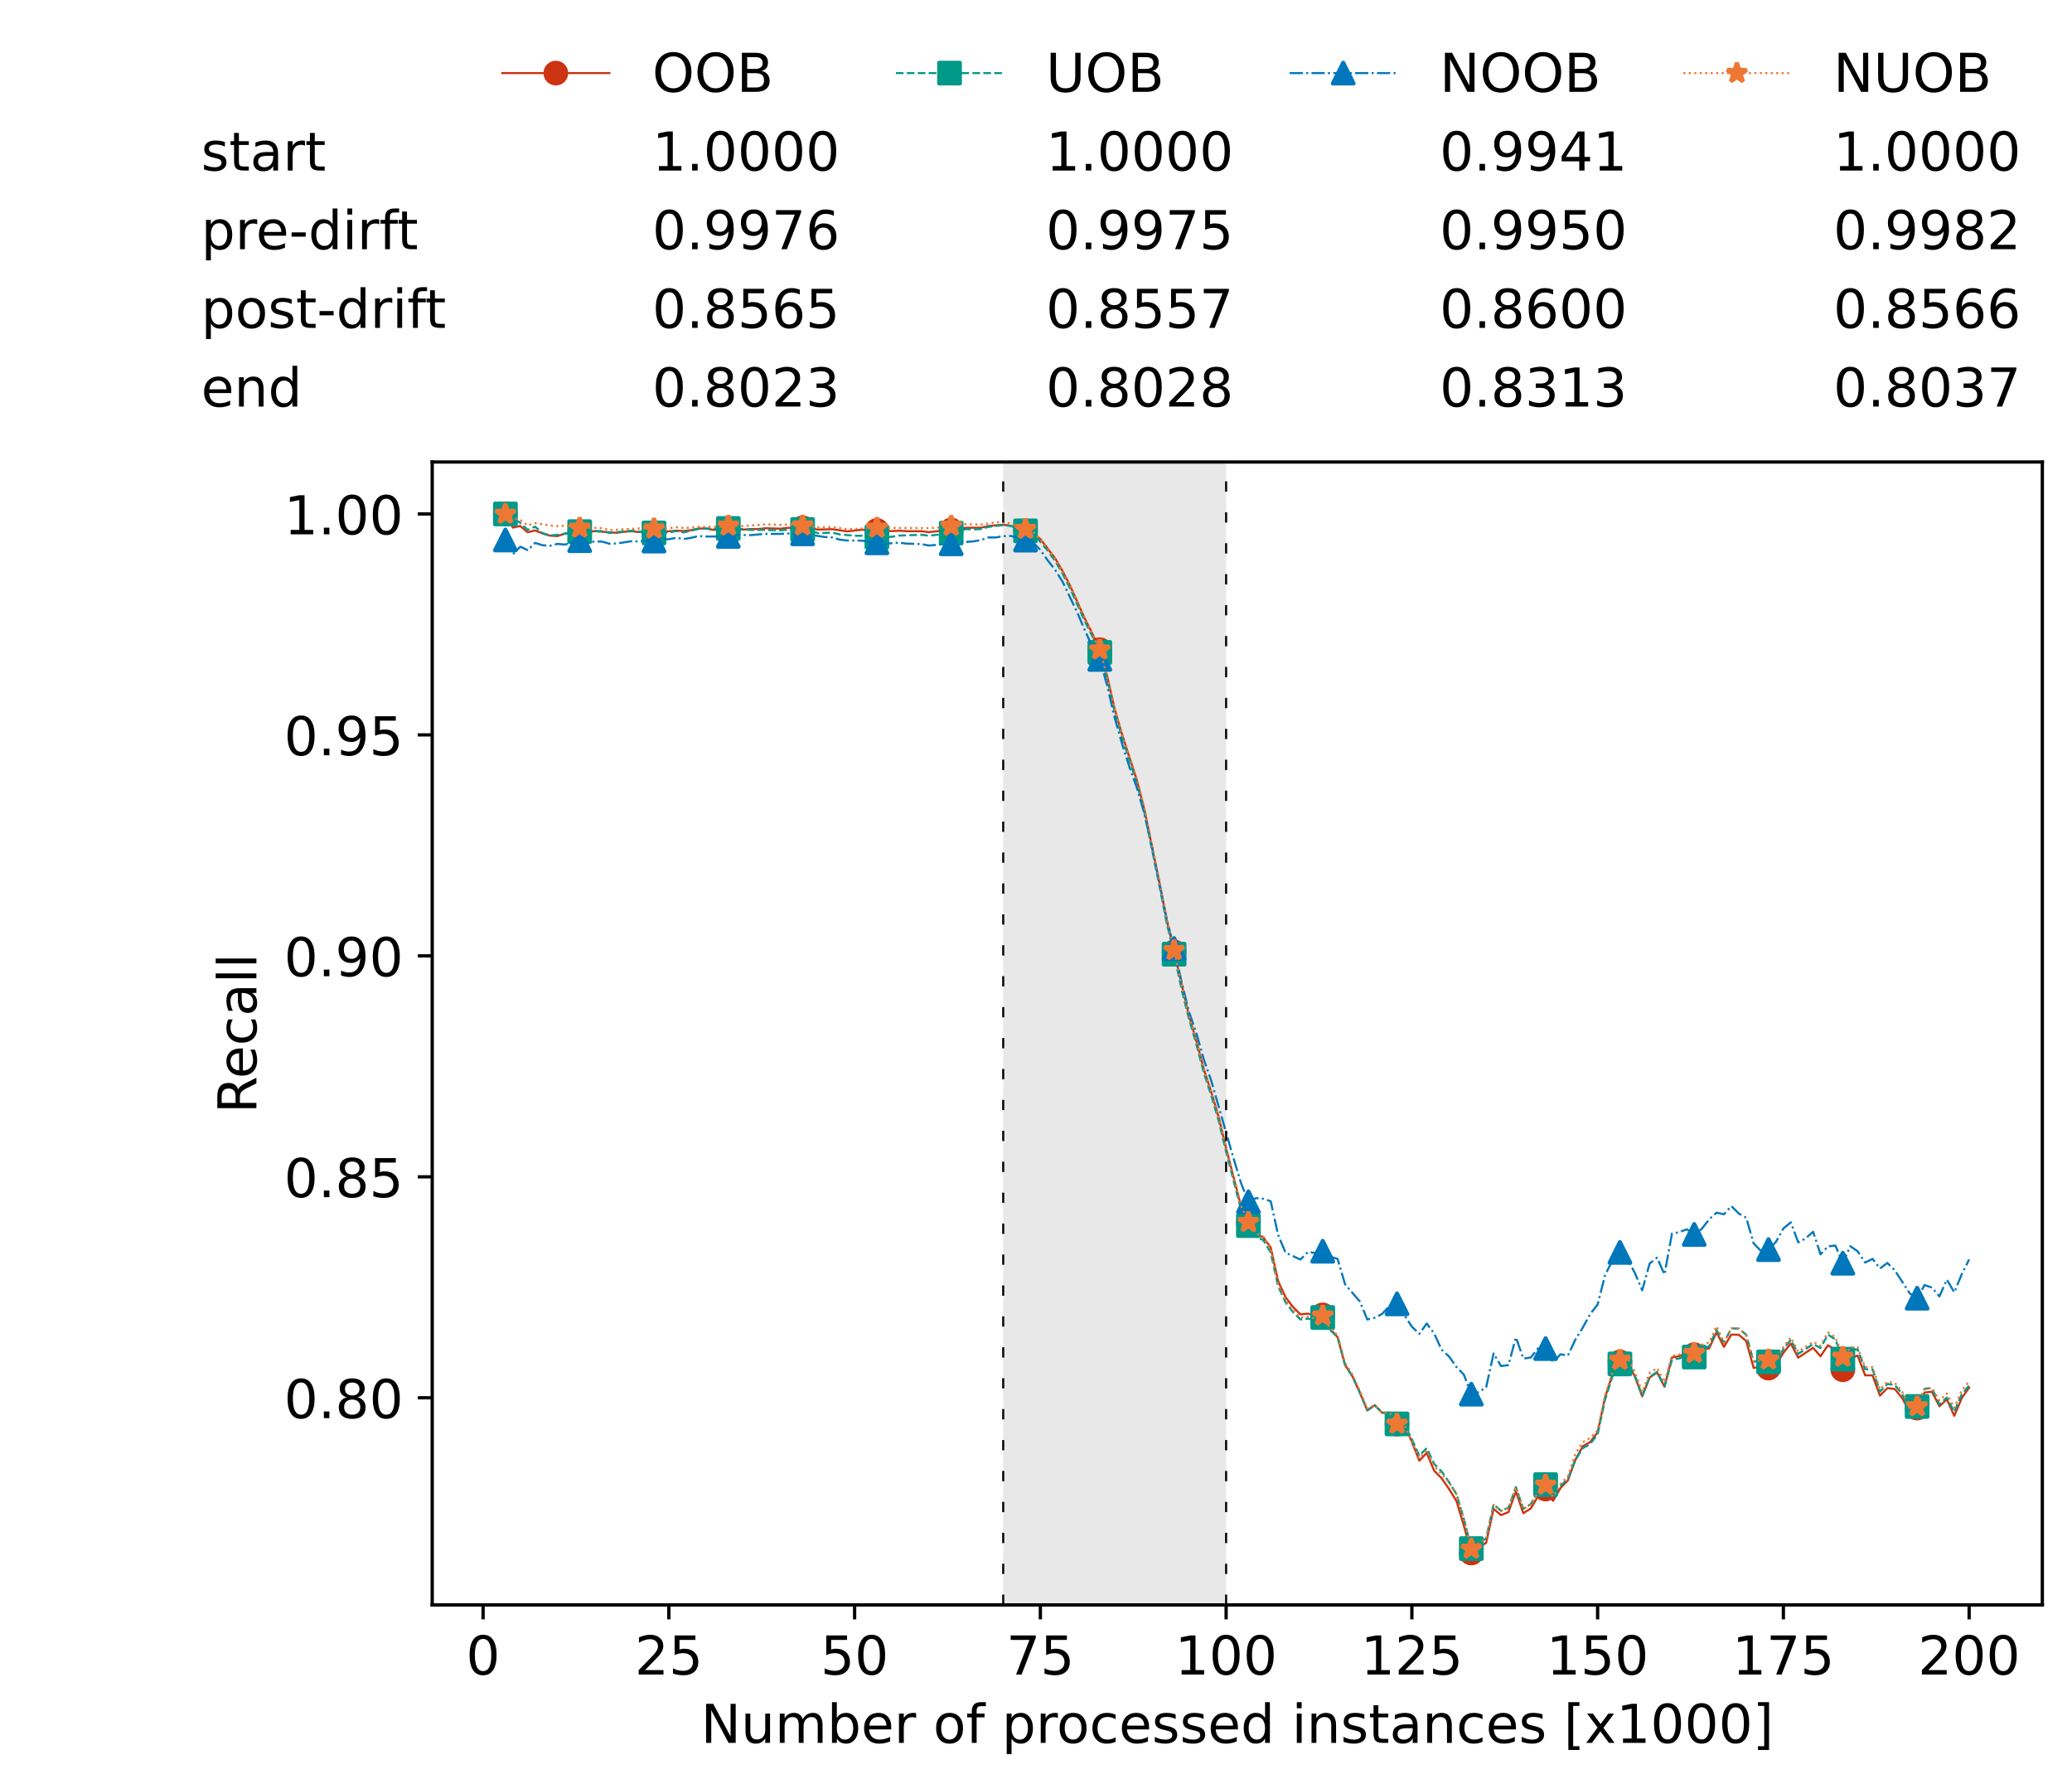 <?xml version="1.0" encoding="utf-8" standalone="no"?>
<!DOCTYPE svg PUBLIC "-//W3C//DTD SVG 1.1//EN"
  "http://www.w3.org/Graphics/SVG/1.1/DTD/svg11.dtd">
<!-- Created with matplotlib (https://matplotlib.org/) -->
<svg height="432.615pt" version="1.1" viewBox="0 0 502.65 432.615" width="502.65pt" xmlns="http://www.w3.org/2000/svg" xmlns:xlink="http://www.w3.org/1999/xlink">
 <defs>
  <style type="text/css">*{stroke-linecap:butt;stroke-linejoin:round;}</style>
 </defs>
 <g id="figure_1">
  <g id="patch_1">
   <path d="M 0 432.615 
L 502.65 432.615 
L 502.65 0 
L 0 0 
z
" style="fill:#ffffff;"/>
  </g>
  <g id="axes_1">
   <g id="patch_2">
    <path d="M 104.85 389.252 
L 495.45 389.252 
L 495.45 112.052 
L 104.85 112.052 
z
" style="fill:#ffffff;"/>
   </g>
   <g id="patch_3">
    <path clip-path="url(#pedca2fb94b)" d="M 297.446 389.252 
L 297.446 112.052 
L 243.372 112.052 
L 243.372 389.252 
z
" style="fill:#d3d3d3;opacity:0.5;"/>
   </g>
   <g id="matplotlib.axis_1">
    <g id="xtick_1">
     <g id="line2d_1">
      <defs>
       <path d="M 0 0 
L 0 3.5 
" id="m484a3b3d28" style="stroke:#000000;stroke-width:0.8;"/>
      </defs>
      <g>
       <use style="stroke:#000000;stroke-width:0.8;" x="117.197" xlink:href="#m484a3b3d28" y="389.252"/>
      </g>
     </g>
     <g id="text_1">
      <!-- 0 -->
      <g transform="translate(113.061 406.13)scale(0.13 -0.13)">
       <defs>
        <path d="M 31.781 66.406 
Q 24.172 66.406 20.328 58.906 
Q 16.5 51.422 16.5 36.375 
Q 16.5 21.391 20.328 13.891 
Q 24.172 6.391 31.781 6.391 
Q 39.453 6.391 43.281 13.891 
Q 47.125 21.391 47.125 36.375 
Q 47.125 51.422 43.281 58.906 
Q 39.453 66.406 31.781 66.406 
z
M 31.781 74.219 
Q 44.047 74.219 50.516 64.516 
Q 56.984 54.828 56.984 36.375 
Q 56.984 17.969 50.516 8.266 
Q 44.047 -1.422 31.781 -1.422 
Q 19.531 -1.422 13.062 8.266 
Q 6.594 17.969 6.594 36.375 
Q 6.594 54.828 13.062 64.516 
Q 19.531 74.219 31.781 74.219 
z
" id="DejaVuSans-48"/>
       </defs>
       <use xlink:href="#DejaVuSans-48"/>
      </g>
     </g>
    </g>
    <g id="xtick_2">
     <g id="line2d_2">
      <g>
       <use style="stroke:#000000;stroke-width:0.8;" x="162.259" xlink:href="#m484a3b3d28" y="389.252"/>
      </g>
     </g>
     <g id="text_2">
      <!-- 25 -->
      <g transform="translate(153.988 406.13)scale(0.13 -0.13)">
       <defs>
        <path d="M 19.188 8.297 
L 53.609 8.297 
L 53.609 0 
L 7.328 0 
L 7.328 8.297 
Q 12.938 14.109 22.625 23.891 
Q 32.328 33.688 34.812 36.531 
Q 39.547 41.844 41.422 45.531 
Q 43.312 49.219 43.312 52.781 
Q 43.312 58.594 39.234 62.25 
Q 35.156 65.922 28.609 65.922 
Q 23.969 65.922 18.812 64.312 
Q 13.672 62.703 7.812 59.422 
L 7.812 69.391 
Q 13.766 71.781 18.938 73 
Q 24.125 74.219 28.422 74.219 
Q 39.75 74.219 46.484 68.547 
Q 53.219 62.891 53.219 53.422 
Q 53.219 48.922 51.531 44.891 
Q 49.859 40.875 45.406 35.406 
Q 44.188 33.984 37.641 27.219 
Q 31.109 20.453 19.188 8.297 
z
" id="DejaVuSans-50"/>
        <path d="M 10.797 72.906 
L 49.516 72.906 
L 49.516 64.594 
L 19.828 64.594 
L 19.828 46.734 
Q 21.969 47.469 24.109 47.828 
Q 26.266 48.188 28.422 48.188 
Q 40.625 48.188 47.75 41.5 
Q 54.891 34.812 54.891 23.391 
Q 54.891 11.625 47.562 5.094 
Q 40.234 -1.422 26.906 -1.422 
Q 22.312 -1.422 17.547 -0.641 
Q 12.797 0.141 7.719 1.703 
L 7.719 11.625 
Q 12.109 9.234 16.797 8.062 
Q 21.484 6.891 26.703 6.891 
Q 35.156 6.891 40.078 11.328 
Q 45.016 15.766 45.016 23.391 
Q 45.016 31 40.078 35.438 
Q 35.156 39.891 26.703 39.891 
Q 22.75 39.891 18.812 39.016 
Q 14.891 38.141 10.797 36.281 
z
" id="DejaVuSans-53"/>
       </defs>
       <use xlink:href="#DejaVuSans-50"/>
       <use x="63.623" xlink:href="#DejaVuSans-53"/>
      </g>
     </g>
    </g>
    <g id="xtick_3">
     <g id="line2d_3">
      <g>
       <use style="stroke:#000000;stroke-width:0.8;" x="207.322" xlink:href="#m484a3b3d28" y="389.252"/>
      </g>
     </g>
     <g id="text_3">
      <!-- 50 -->
      <g transform="translate(199.05 406.13)scale(0.13 -0.13)">
       <use xlink:href="#DejaVuSans-53"/>
       <use x="63.623" xlink:href="#DejaVuSans-48"/>
      </g>
     </g>
    </g>
    <g id="xtick_4">
     <g id="line2d_4">
      <g>
       <use style="stroke:#000000;stroke-width:0.8;" x="252.384" xlink:href="#m484a3b3d28" y="389.252"/>
      </g>
     </g>
     <g id="text_4">
      <!-- 75 -->
      <g transform="translate(244.113 406.13)scale(0.13 -0.13)">
       <defs>
        <path d="M 8.203 72.906 
L 55.078 72.906 
L 55.078 68.703 
L 28.609 0 
L 18.312 0 
L 43.219 64.594 
L 8.203 64.594 
z
" id="DejaVuSans-55"/>
       </defs>
       <use xlink:href="#DejaVuSans-55"/>
       <use x="63.623" xlink:href="#DejaVuSans-53"/>
      </g>
     </g>
    </g>
    <g id="xtick_5">
     <g id="line2d_5">
      <g>
       <use style="stroke:#000000;stroke-width:0.8;" x="297.446" xlink:href="#m484a3b3d28" y="389.252"/>
      </g>
     </g>
     <g id="text_5">
      <!-- 100 -->
      <g transform="translate(285.039 406.13)scale(0.13 -0.13)">
       <defs>
        <path d="M 12.406 8.297 
L 28.516 8.297 
L 28.516 63.922 
L 10.984 60.406 
L 10.984 69.391 
L 28.422 72.906 
L 38.281 72.906 
L 38.281 8.297 
L 54.391 8.297 
L 54.391 0 
L 12.406 0 
z
" id="DejaVuSans-49"/>
       </defs>
       <use xlink:href="#DejaVuSans-49"/>
       <use x="63.623" xlink:href="#DejaVuSans-48"/>
       <use x="127.246" xlink:href="#DejaVuSans-48"/>
      </g>
     </g>
    </g>
    <g id="xtick_6">
     <g id="line2d_6">
      <g>
       <use style="stroke:#000000;stroke-width:0.8;" x="342.509" xlink:href="#m484a3b3d28" y="389.252"/>
      </g>
     </g>
     <g id="text_6">
      <!-- 125 -->
      <g transform="translate(330.102 406.13)scale(0.13 -0.13)">
       <use xlink:href="#DejaVuSans-49"/>
       <use x="63.623" xlink:href="#DejaVuSans-50"/>
       <use x="127.246" xlink:href="#DejaVuSans-53"/>
      </g>
     </g>
    </g>
    <g id="xtick_7">
     <g id="line2d_7">
      <g>
       <use style="stroke:#000000;stroke-width:0.8;" x="387.571" xlink:href="#m484a3b3d28" y="389.252"/>
      </g>
     </g>
     <g id="text_7">
      <!-- 150 -->
      <g transform="translate(375.164 406.13)scale(0.13 -0.13)">
       <use xlink:href="#DejaVuSans-49"/>
       <use x="63.623" xlink:href="#DejaVuSans-53"/>
       <use x="127.246" xlink:href="#DejaVuSans-48"/>
      </g>
     </g>
    </g>
    <g id="xtick_8">
     <g id="line2d_8">
      <g>
       <use style="stroke:#000000;stroke-width:0.8;" x="432.633" xlink:href="#m484a3b3d28" y="389.252"/>
      </g>
     </g>
     <g id="text_8">
      <!-- 175 -->
      <g transform="translate(420.226 406.13)scale(0.13 -0.13)">
       <use xlink:href="#DejaVuSans-49"/>
       <use x="63.623" xlink:href="#DejaVuSans-55"/>
       <use x="127.246" xlink:href="#DejaVuSans-53"/>
      </g>
     </g>
    </g>
    <g id="xtick_9">
     <g id="line2d_9">
      <g>
       <use style="stroke:#000000;stroke-width:0.8;" x="477.695" xlink:href="#m484a3b3d28" y="389.252"/>
      </g>
     </g>
     <g id="text_9">
      <!-- 200 -->
      <g transform="translate(465.289 406.13)scale(0.13 -0.13)">
       <use xlink:href="#DejaVuSans-50"/>
       <use x="63.623" xlink:href="#DejaVuSans-48"/>
       <use x="127.246" xlink:href="#DejaVuSans-48"/>
      </g>
     </g>
    </g>
    <g id="text_10">
     <!-- Number of processed instances [x1000] -->
     <g transform="translate(170.025 422.711)scale(0.13 -0.13)">
      <defs>
       <path d="M 9.812 72.906 
L 23.094 72.906 
L 55.422 11.922 
L 55.422 72.906 
L 64.984 72.906 
L 64.984 0 
L 51.703 0 
L 19.391 60.984 
L 19.391 0 
L 9.812 0 
z
" id="DejaVuSans-78"/>
       <path d="M 8.5 21.578 
L 8.5 54.688 
L 17.484 54.688 
L 17.484 21.922 
Q 17.484 14.156 20.5 10.266 
Q 23.531 6.391 29.594 6.391 
Q 36.859 6.391 41.078 11.031 
Q 45.312 15.672 45.312 23.688 
L 45.312 54.688 
L 54.297 54.688 
L 54.297 0 
L 45.312 0 
L 45.312 8.406 
Q 42.047 3.422 37.719 1 
Q 33.406 -1.422 27.688 -1.422 
Q 18.266 -1.422 13.375 4.438 
Q 8.5 10.297 8.5 21.578 
z
M 31.109 56 
z
" id="DejaVuSans-117"/>
       <path d="M 52 44.188 
Q 55.375 50.25 60.062 53.125 
Q 64.75 56 71.094 56 
Q 79.641 56 84.281 50.016 
Q 88.922 44.047 88.922 33.016 
L 88.922 0 
L 79.891 0 
L 79.891 32.719 
Q 79.891 40.578 77.094 44.375 
Q 74.312 48.188 68.609 48.188 
Q 61.625 48.188 57.562 43.547 
Q 53.516 38.922 53.516 30.906 
L 53.516 0 
L 44.484 0 
L 44.484 32.719 
Q 44.484 40.625 41.703 44.406 
Q 38.922 48.188 33.109 48.188 
Q 26.219 48.188 22.156 43.531 
Q 18.109 38.875 18.109 30.906 
L 18.109 0 
L 9.078 0 
L 9.078 54.688 
L 18.109 54.688 
L 18.109 46.188 
Q 21.188 51.219 25.484 53.609 
Q 29.781 56 35.688 56 
Q 41.656 56 45.828 52.969 
Q 50 49.953 52 44.188 
z
" id="DejaVuSans-109"/>
       <path d="M 48.688 27.297 
Q 48.688 37.203 44.609 42.844 
Q 40.531 48.484 33.406 48.484 
Q 26.266 48.484 22.188 42.844 
Q 18.109 37.203 18.109 27.297 
Q 18.109 17.391 22.188 11.75 
Q 26.266 6.109 33.406 6.109 
Q 40.531 6.109 44.609 11.75 
Q 48.688 17.391 48.688 27.297 
z
M 18.109 46.391 
Q 20.953 51.266 25.266 53.625 
Q 29.594 56 35.594 56 
Q 45.562 56 51.781 48.094 
Q 58.016 40.188 58.016 27.297 
Q 58.016 14.406 51.781 6.484 
Q 45.562 -1.422 35.594 -1.422 
Q 29.594 -1.422 25.266 0.953 
Q 20.953 3.328 18.109 8.203 
L 18.109 0 
L 9.078 0 
L 9.078 75.984 
L 18.109 75.984 
z
" id="DejaVuSans-98"/>
       <path d="M 56.203 29.594 
L 56.203 25.203 
L 14.891 25.203 
Q 15.484 15.922 20.484 11.062 
Q 25.484 6.203 34.422 6.203 
Q 39.594 6.203 44.453 7.469 
Q 49.312 8.734 54.109 11.281 
L 54.109 2.781 
Q 49.266 0.734 44.188 -0.344 
Q 39.109 -1.422 33.891 -1.422 
Q 20.797 -1.422 13.156 6.188 
Q 5.516 13.812 5.516 26.812 
Q 5.516 40.234 12.766 48.109 
Q 20.016 56 32.328 56 
Q 43.359 56 49.781 48.891 
Q 56.203 41.797 56.203 29.594 
z
M 47.219 32.234 
Q 47.125 39.594 43.094 43.984 
Q 39.062 48.391 32.422 48.391 
Q 24.906 48.391 20.391 44.141 
Q 15.875 39.891 15.188 32.172 
z
" id="DejaVuSans-101"/>
       <path d="M 41.109 46.297 
Q 39.594 47.172 37.812 47.578 
Q 36.031 48 33.891 48 
Q 26.266 48 22.188 43.047 
Q 18.109 38.094 18.109 28.812 
L 18.109 0 
L 9.078 0 
L 9.078 54.688 
L 18.109 54.688 
L 18.109 46.188 
Q 20.953 51.172 25.484 53.578 
Q 30.031 56 36.531 56 
Q 37.453 56 38.578 55.875 
Q 39.703 55.766 41.062 55.516 
z
" id="DejaVuSans-114"/>
       <path id="DejaVuSans-32"/>
       <path d="M 30.609 48.391 
Q 23.391 48.391 19.188 42.75 
Q 14.984 37.109 14.984 27.297 
Q 14.984 17.484 19.156 11.844 
Q 23.344 6.203 30.609 6.203 
Q 37.797 6.203 41.984 11.859 
Q 46.188 17.531 46.188 27.297 
Q 46.188 37.016 41.984 42.703 
Q 37.797 48.391 30.609 48.391 
z
M 30.609 56 
Q 42.328 56 49.016 48.375 
Q 55.719 40.766 55.719 27.297 
Q 55.719 13.875 49.016 6.219 
Q 42.328 -1.422 30.609 -1.422 
Q 18.844 -1.422 12.172 6.219 
Q 5.516 13.875 5.516 27.297 
Q 5.516 40.766 12.172 48.375 
Q 18.844 56 30.609 56 
z
" id="DejaVuSans-111"/>
       <path d="M 37.109 75.984 
L 37.109 68.5 
L 28.516 68.5 
Q 23.688 68.5 21.797 66.547 
Q 19.922 64.594 19.922 59.516 
L 19.922 54.688 
L 34.719 54.688 
L 34.719 47.703 
L 19.922 47.703 
L 19.922 0 
L 10.891 0 
L 10.891 47.703 
L 2.297 47.703 
L 2.297 54.688 
L 10.891 54.688 
L 10.891 58.5 
Q 10.891 67.625 15.141 71.797 
Q 19.391 75.984 28.609 75.984 
z
" id="DejaVuSans-102"/>
       <path d="M 18.109 8.203 
L 18.109 -20.797 
L 9.078 -20.797 
L 9.078 54.688 
L 18.109 54.688 
L 18.109 46.391 
Q 20.953 51.266 25.266 53.625 
Q 29.594 56 35.594 56 
Q 45.562 56 51.781 48.094 
Q 58.016 40.188 58.016 27.297 
Q 58.016 14.406 51.781 6.484 
Q 45.562 -1.422 35.594 -1.422 
Q 29.594 -1.422 25.266 0.953 
Q 20.953 3.328 18.109 8.203 
z
M 48.688 27.297 
Q 48.688 37.203 44.609 42.844 
Q 40.531 48.484 33.406 48.484 
Q 26.266 48.484 22.188 42.844 
Q 18.109 37.203 18.109 27.297 
Q 18.109 17.391 22.188 11.75 
Q 26.266 6.109 33.406 6.109 
Q 40.531 6.109 44.609 11.75 
Q 48.688 17.391 48.688 27.297 
z
" id="DejaVuSans-112"/>
       <path d="M 48.781 52.594 
L 48.781 44.188 
Q 44.969 46.297 41.141 47.344 
Q 37.312 48.391 33.406 48.391 
Q 24.656 48.391 19.812 42.844 
Q 14.984 37.312 14.984 27.297 
Q 14.984 17.281 19.812 11.734 
Q 24.656 6.203 33.406 6.203 
Q 37.312 6.203 41.141 7.25 
Q 44.969 8.297 48.781 10.406 
L 48.781 2.094 
Q 45.016 0.344 40.984 -0.531 
Q 36.969 -1.422 32.422 -1.422 
Q 20.062 -1.422 12.781 6.344 
Q 5.516 14.109 5.516 27.297 
Q 5.516 40.672 12.859 48.328 
Q 20.219 56 33.016 56 
Q 37.156 56 41.109 55.141 
Q 45.062 54.297 48.781 52.594 
z
" id="DejaVuSans-99"/>
       <path d="M 44.281 53.078 
L 44.281 44.578 
Q 40.484 46.531 36.375 47.5 
Q 32.281 48.484 27.875 48.484 
Q 21.188 48.484 17.844 46.438 
Q 14.5 44.391 14.5 40.281 
Q 14.5 37.156 16.891 35.375 
Q 19.281 33.594 26.516 31.984 
L 29.594 31.297 
Q 39.156 29.25 43.188 25.516 
Q 47.219 21.781 47.219 15.094 
Q 47.219 7.469 41.188 3.016 
Q 35.156 -1.422 24.609 -1.422 
Q 20.219 -1.422 15.453 -0.562 
Q 10.688 0.297 5.422 2 
L 5.422 11.281 
Q 10.406 8.688 15.234 7.391 
Q 20.062 6.109 24.812 6.109 
Q 31.156 6.109 34.562 8.281 
Q 37.984 10.453 37.984 14.406 
Q 37.984 18.062 35.516 20.016 
Q 33.062 21.969 24.703 23.781 
L 21.578 24.516 
Q 13.234 26.266 9.516 29.906 
Q 5.812 33.547 5.812 39.891 
Q 5.812 47.609 11.281 51.797 
Q 16.75 56 26.812 56 
Q 31.781 56 36.172 55.266 
Q 40.578 54.547 44.281 53.078 
z
" id="DejaVuSans-115"/>
       <path d="M 45.406 46.391 
L 45.406 75.984 
L 54.391 75.984 
L 54.391 0 
L 45.406 0 
L 45.406 8.203 
Q 42.578 3.328 38.25 0.953 
Q 33.938 -1.422 27.875 -1.422 
Q 17.969 -1.422 11.734 6.484 
Q 5.516 14.406 5.516 27.297 
Q 5.516 40.188 11.734 48.094 
Q 17.969 56 27.875 56 
Q 33.938 56 38.25 53.625 
Q 42.578 51.266 45.406 46.391 
z
M 14.797 27.297 
Q 14.797 17.391 18.875 11.75 
Q 22.953 6.109 30.078 6.109 
Q 37.203 6.109 41.297 11.75 
Q 45.406 17.391 45.406 27.297 
Q 45.406 37.203 41.297 42.844 
Q 37.203 48.484 30.078 48.484 
Q 22.953 48.484 18.875 42.844 
Q 14.797 37.203 14.797 27.297 
z
" id="DejaVuSans-100"/>
       <path d="M 9.422 54.688 
L 18.406 54.688 
L 18.406 0 
L 9.422 0 
z
M 9.422 75.984 
L 18.406 75.984 
L 18.406 64.594 
L 9.422 64.594 
z
" id="DejaVuSans-105"/>
       <path d="M 54.891 33.016 
L 54.891 0 
L 45.906 0 
L 45.906 32.719 
Q 45.906 40.484 42.875 44.328 
Q 39.844 48.188 33.797 48.188 
Q 26.516 48.188 22.312 43.547 
Q 18.109 38.922 18.109 30.906 
L 18.109 0 
L 9.078 0 
L 9.078 54.688 
L 18.109 54.688 
L 18.109 46.188 
Q 21.344 51.125 25.703 53.562 
Q 30.078 56 35.797 56 
Q 45.219 56 50.047 50.172 
Q 54.891 44.344 54.891 33.016 
z
" id="DejaVuSans-110"/>
       <path d="M 18.312 70.219 
L 18.312 54.688 
L 36.812 54.688 
L 36.812 47.703 
L 18.312 47.703 
L 18.312 18.016 
Q 18.312 11.328 20.141 9.422 
Q 21.969 7.516 27.594 7.516 
L 36.812 7.516 
L 36.812 0 
L 27.594 0 
Q 17.188 0 13.234 3.875 
Q 9.281 7.766 9.281 18.016 
L 9.281 47.703 
L 2.688 47.703 
L 2.688 54.688 
L 9.281 54.688 
L 9.281 70.219 
z
" id="DejaVuSans-116"/>
       <path d="M 34.281 27.484 
Q 23.391 27.484 19.188 25 
Q 14.984 22.516 14.984 16.5 
Q 14.984 11.719 18.141 8.906 
Q 21.297 6.109 26.703 6.109 
Q 34.188 6.109 38.703 11.406 
Q 43.219 16.703 43.219 25.484 
L 43.219 27.484 
z
M 52.203 31.203 
L 52.203 0 
L 43.219 0 
L 43.219 8.297 
Q 40.141 3.328 35.547 0.953 
Q 30.953 -1.422 24.312 -1.422 
Q 15.922 -1.422 10.953 3.297 
Q 6 8.016 6 15.922 
Q 6 25.141 12.172 29.828 
Q 18.359 34.516 30.609 34.516 
L 43.219 34.516 
L 43.219 35.406 
Q 43.219 41.609 39.141 45 
Q 35.062 48.391 27.688 48.391 
Q 23 48.391 18.547 47.266 
Q 14.109 46.141 10.016 43.891 
L 10.016 52.203 
Q 14.938 54.109 19.578 55.047 
Q 24.219 56 28.609 56 
Q 40.484 56 46.344 49.844 
Q 52.203 43.703 52.203 31.203 
z
" id="DejaVuSans-97"/>
       <path d="M 8.594 75.984 
L 29.297 75.984 
L 29.297 69 
L 17.578 69 
L 17.578 -6.203 
L 29.297 -6.203 
L 29.297 -13.188 
L 8.594 -13.188 
z
" id="DejaVuSans-91"/>
       <path d="M 54.891 54.688 
L 35.109 28.078 
L 55.906 0 
L 45.312 0 
L 29.391 21.484 
L 13.484 0 
L 2.875 0 
L 24.125 28.609 
L 4.688 54.688 
L 15.281 54.688 
L 29.781 35.203 
L 44.281 54.688 
z
" id="DejaVuSans-120"/>
       <path d="M 30.422 75.984 
L 30.422 -13.188 
L 9.719 -13.188 
L 9.719 -6.203 
L 21.391 -6.203 
L 21.391 69 
L 9.719 69 
L 9.719 75.984 
z
" id="DejaVuSans-93"/>
      </defs>
      <use xlink:href="#DejaVuSans-78"/>
      <use x="74.805" xlink:href="#DejaVuSans-117"/>
      <use x="138.184" xlink:href="#DejaVuSans-109"/>
      <use x="235.596" xlink:href="#DejaVuSans-98"/>
      <use x="299.072" xlink:href="#DejaVuSans-101"/>
      <use x="360.596" xlink:href="#DejaVuSans-114"/>
      <use x="401.709" xlink:href="#DejaVuSans-32"/>
      <use x="433.496" xlink:href="#DejaVuSans-111"/>
      <use x="494.678" xlink:href="#DejaVuSans-102"/>
      <use x="529.883" xlink:href="#DejaVuSans-32"/>
      <use x="561.67" xlink:href="#DejaVuSans-112"/>
      <use x="625.146" xlink:href="#DejaVuSans-114"/>
      <use x="664.01" xlink:href="#DejaVuSans-111"/>
      <use x="725.191" xlink:href="#DejaVuSans-99"/>
      <use x="780.172" xlink:href="#DejaVuSans-101"/>
      <use x="841.695" xlink:href="#DejaVuSans-115"/>
      <use x="893.795" xlink:href="#DejaVuSans-115"/>
      <use x="945.895" xlink:href="#DejaVuSans-101"/>
      <use x="1007.418" xlink:href="#DejaVuSans-100"/>
      <use x="1070.895" xlink:href="#DejaVuSans-32"/>
      <use x="1102.682" xlink:href="#DejaVuSans-105"/>
      <use x="1130.465" xlink:href="#DejaVuSans-110"/>
      <use x="1193.844" xlink:href="#DejaVuSans-115"/>
      <use x="1245.943" xlink:href="#DejaVuSans-116"/>
      <use x="1285.152" xlink:href="#DejaVuSans-97"/>
      <use x="1346.432" xlink:href="#DejaVuSans-110"/>
      <use x="1409.811" xlink:href="#DejaVuSans-99"/>
      <use x="1464.791" xlink:href="#DejaVuSans-101"/>
      <use x="1526.314" xlink:href="#DejaVuSans-115"/>
      <use x="1578.414" xlink:href="#DejaVuSans-32"/>
      <use x="1610.201" xlink:href="#DejaVuSans-91"/>
      <use x="1649.215" xlink:href="#DejaVuSans-120"/>
      <use x="1708.395" xlink:href="#DejaVuSans-49"/>
      <use x="1772.018" xlink:href="#DejaVuSans-48"/>
      <use x="1835.641" xlink:href="#DejaVuSans-48"/>
      <use x="1899.264" xlink:href="#DejaVuSans-48"/>
      <use x="1962.887" xlink:href="#DejaVuSans-93"/>
     </g>
    </g>
   </g>
   <g id="matplotlib.axis_2">
    <g id="ytick_1">
     <g id="line2d_10">
      <defs>
       <path d="M 0 0 
L -3.5 0 
" id="m7f6b31110f" style="stroke:#000000;stroke-width:0.8;"/>
      </defs>
      <g>
       <use style="stroke:#000000;stroke-width:0.8;" x="104.85" xlink:href="#m7f6b31110f" y="339.006"/>
      </g>
     </g>
     <g id="text_11">
      <!-- 0.80 -->
      <g transform="translate(68.905 343.945)scale(0.13 -0.13)">
       <defs>
        <path d="M 10.688 12.406 
L 21 12.406 
L 21 0 
L 10.688 0 
z
" id="DejaVuSans-46"/>
        <path d="M 31.781 34.625 
Q 24.75 34.625 20.719 30.859 
Q 16.703 27.094 16.703 20.516 
Q 16.703 13.922 20.719 10.156 
Q 24.75 6.391 31.781 6.391 
Q 38.812 6.391 42.859 10.172 
Q 46.922 13.969 46.922 20.516 
Q 46.922 27.094 42.891 30.859 
Q 38.875 34.625 31.781 34.625 
z
M 21.922 38.812 
Q 15.578 40.375 12.031 44.719 
Q 8.5 49.078 8.5 55.328 
Q 8.5 64.062 14.719 69.141 
Q 20.953 74.219 31.781 74.219 
Q 42.672 74.219 48.875 69.141 
Q 55.078 64.062 55.078 55.328 
Q 55.078 49.078 51.531 44.719 
Q 48 40.375 41.703 38.812 
Q 48.828 37.156 52.797 32.312 
Q 56.781 27.484 56.781 20.516 
Q 56.781 9.906 50.312 4.234 
Q 43.844 -1.422 31.781 -1.422 
Q 19.734 -1.422 13.25 4.234 
Q 6.781 9.906 6.781 20.516 
Q 6.781 27.484 10.781 32.312 
Q 14.797 37.156 21.922 38.812 
z
M 18.312 54.391 
Q 18.312 48.734 21.844 45.562 
Q 25.391 42.391 31.781 42.391 
Q 38.141 42.391 41.719 45.562 
Q 45.312 48.734 45.312 54.391 
Q 45.312 60.062 41.719 63.234 
Q 38.141 66.406 31.781 66.406 
Q 25.391 66.406 21.844 63.234 
Q 18.312 60.062 18.312 54.391 
z
" id="DejaVuSans-56"/>
       </defs>
       <use xlink:href="#DejaVuSans-48"/>
       <use x="63.623" xlink:href="#DejaVuSans-46"/>
       <use x="95.41" xlink:href="#DejaVuSans-56"/>
       <use x="159.033" xlink:href="#DejaVuSans-48"/>
      </g>
     </g>
    </g>
    <g id="ytick_2">
     <g id="line2d_11">
      <g>
       <use style="stroke:#000000;stroke-width:0.8;" x="104.85" xlink:href="#m7f6b31110f" y="285.418"/>
      </g>
     </g>
     <g id="text_12">
      <!-- 0.85 -->
      <g transform="translate(68.905 290.357)scale(0.13 -0.13)">
       <use xlink:href="#DejaVuSans-48"/>
       <use x="63.623" xlink:href="#DejaVuSans-46"/>
       <use x="95.41" xlink:href="#DejaVuSans-56"/>
       <use x="159.033" xlink:href="#DejaVuSans-53"/>
      </g>
     </g>
    </g>
    <g id="ytick_3">
     <g id="line2d_12">
      <g>
       <use style="stroke:#000000;stroke-width:0.8;" x="104.85" xlink:href="#m7f6b31110f" y="231.829"/>
      </g>
     </g>
     <g id="text_13">
      <!-- 0.90 -->
      <g transform="translate(68.905 236.768)scale(0.13 -0.13)">
       <defs>
        <path d="M 10.984 1.516 
L 10.984 10.5 
Q 14.703 8.734 18.5 7.812 
Q 22.312 6.891 25.984 6.891 
Q 35.75 6.891 40.891 13.453 
Q 46.047 20.016 46.781 33.406 
Q 43.953 29.203 39.594 26.953 
Q 35.25 24.703 29.984 24.703 
Q 19.047 24.703 12.672 31.312 
Q 6.297 37.938 6.297 49.422 
Q 6.297 60.641 12.938 67.422 
Q 19.578 74.219 30.609 74.219 
Q 43.266 74.219 49.922 64.516 
Q 56.594 54.828 56.594 36.375 
Q 56.594 19.141 48.406 8.859 
Q 40.234 -1.422 26.422 -1.422 
Q 22.703 -1.422 18.891 -0.688 
Q 15.094 0.047 10.984 1.516 
z
M 30.609 32.422 
Q 37.25 32.422 41.125 36.953 
Q 45.016 41.5 45.016 49.422 
Q 45.016 57.281 41.125 61.844 
Q 37.25 66.406 30.609 66.406 
Q 23.969 66.406 20.094 61.844 
Q 16.219 57.281 16.219 49.422 
Q 16.219 41.5 20.094 36.953 
Q 23.969 32.422 30.609 32.422 
z
" id="DejaVuSans-57"/>
       </defs>
       <use xlink:href="#DejaVuSans-48"/>
       <use x="63.623" xlink:href="#DejaVuSans-46"/>
       <use x="95.41" xlink:href="#DejaVuSans-57"/>
       <use x="159.033" xlink:href="#DejaVuSans-48"/>
      </g>
     </g>
    </g>
    <g id="ytick_4">
     <g id="line2d_13">
      <g>
       <use style="stroke:#000000;stroke-width:0.8;" x="104.85" xlink:href="#m7f6b31110f" y="178.24"/>
      </g>
     </g>
     <g id="text_14">
      <!-- 0.95 -->
      <g transform="translate(68.905 183.179)scale(0.13 -0.13)">
       <use xlink:href="#DejaVuSans-48"/>
       <use x="63.623" xlink:href="#DejaVuSans-46"/>
       <use x="95.41" xlink:href="#DejaVuSans-57"/>
       <use x="159.033" xlink:href="#DejaVuSans-53"/>
      </g>
     </g>
    </g>
    <g id="ytick_5">
     <g id="line2d_14">
      <g>
       <use style="stroke:#000000;stroke-width:0.8;" x="104.85" xlink:href="#m7f6b31110f" y="124.652"/>
      </g>
     </g>
     <g id="text_15">
      <!-- 1.00 -->
      <g transform="translate(68.905 129.591)scale(0.13 -0.13)">
       <use xlink:href="#DejaVuSans-49"/>
       <use x="63.623" xlink:href="#DejaVuSans-46"/>
       <use x="95.41" xlink:href="#DejaVuSans-48"/>
       <use x="159.033" xlink:href="#DejaVuSans-48"/>
      </g>
     </g>
    </g>
    <g id="text_16">
     <!-- Recall -->
     <g transform="translate(62.201 270.044)rotate(-90)scale(0.13 -0.13)">
      <defs>
       <path d="M 44.391 34.188 
Q 47.562 33.109 50.562 29.594 
Q 53.562 26.078 56.594 19.922 
L 66.609 0 
L 56 0 
L 46.688 18.703 
Q 43.062 26.031 39.672 28.422 
Q 36.281 30.812 30.422 30.812 
L 19.672 30.812 
L 19.672 0 
L 9.812 0 
L 9.812 72.906 
L 32.078 72.906 
Q 44.578 72.906 50.734 67.672 
Q 56.891 62.453 56.891 51.906 
Q 56.891 45.016 53.688 40.469 
Q 50.484 35.938 44.391 34.188 
z
M 19.672 64.797 
L 19.672 38.922 
L 32.078 38.922 
Q 39.203 38.922 42.844 42.219 
Q 46.484 45.516 46.484 51.906 
Q 46.484 58.297 42.844 61.547 
Q 39.203 64.797 32.078 64.797 
z
" id="DejaVuSans-82"/>
       <path d="M 9.422 75.984 
L 18.406 75.984 
L 18.406 0 
L 9.422 0 
z
" id="DejaVuSans-108"/>
      </defs>
      <use xlink:href="#DejaVuSans-82"/>
      <use x="64.982" xlink:href="#DejaVuSans-101"/>
      <use x="126.506" xlink:href="#DejaVuSans-99"/>
      <use x="181.486" xlink:href="#DejaVuSans-97"/>
      <use x="242.766" xlink:href="#DejaVuSans-108"/>
      <use x="270.549" xlink:href="#DejaVuSans-108"/>
     </g>
    </g>
   </g>
   <g id="line2d_15"/>
   <g id="line2d_16"/>
   <g id="line2d_17"/>
   <g id="line2d_18"/>
   <g id="line2d_19"/>
   <g id="line2d_20">
    <path clip-path="url(#pedca2fb94b)" d="M 122.605 124.652 
L 124.407 127.967 
L 126.21 127.568 
L 128.012 129.095 
L 129.815 128.652 
L 131.617 129.375 
L 133.419 129.918 
L 135.222 130.02 
L 137.024 129.423 
L 140.629 128.965 
L 142.432 128.985 
L 144.234 128.823 
L 149.642 129.231 
L 151.444 128.962 
L 153.247 128.842 
L 155.049 129.056 
L 156.852 128.942 
L 158.654 129.16 
L 164.062 128.696 
L 165.864 128.796 
L 167.667 128.593 
L 169.469 128.167 
L 171.272 128.183 
L 173.074 128.5 
L 176.679 128.379 
L 178.482 128.355 
L 180.284 128.446 
L 182.087 128.323 
L 183.889 128.323 
L 185.692 128.115 
L 189.297 128.224 
L 191.099 128.017 
L 196.507 128.014 
L 198.309 128.45 
L 201.914 128.349 
L 205.519 128.881 
L 209.124 128.465 
L 210.927 128.665 
L 212.729 128.665 
L 216.334 128.807 
L 218.137 128.719 
L 219.939 128.837 
L 223.544 128.84 
L 225.347 129.072 
L 234.359 127.998 
L 237.964 127.99 
L 239.767 127.573 
L 243.372 127.244 
L 245.174 127.542 
L 250.581 129.279 
L 252.384 130.746 
L 255.989 135.443 
L 257.791 138.551 
L 259.594 142.075 
L 263.199 150.119 
L 265.001 153.691 
L 266.804 157.575 
L 268.606 164.06 
L 270.409 171.983 
L 272.211 178.175 
L 275.816 189.315 
L 277.619 196.393 
L 281.224 213.907 
L 283.026 223.122 
L 288.434 246.363 
L 290.236 252.454 
L 292.039 259.339 
L 293.841 264.862 
L 295.644 270.97 
L 297.446 278.501 
L 301.051 292.485 
L 302.854 296.583 
L 304.656 299.284 
L 306.459 300.106 
L 308.261 302.544 
L 310.064 310.73 
L 311.866 314.621 
L 313.669 317 
L 315.471 318.778 
L 317.274 318.601 
L 319.076 318.98 
L 320.879 318.91 
L 322.681 322.29 
L 324.484 324.314 
L 326.286 331.027 
L 328.089 333.824 
L 329.891 337.769 
L 331.694 342.074 
L 333.496 340.835 
L 335.299 342.644 
L 337.101 342.654 
L 338.904 345.39 
L 340.706 345.595 
L 342.509 349.706 
L 344.311 354.264 
L 346.114 352.379 
L 347.916 356.704 
L 349.719 358.529 
L 351.521 361.126 
L 353.324 364.041 
L 355.126 370.033 
L 356.928 376.652 
L 358.731 375.233 
L 360.533 374.187 
L 362.336 365.953 
L 364.138 367.471 
L 365.941 366.74 
L 367.743 361.725 
L 369.546 367.003 
L 371.348 365.868 
L 373.151 362.842 
L 374.953 361.135 
L 376.756 364.01 
L 378.558 360.91 
L 380.361 359.037 
L 382.163 354.093 
L 383.966 350.76 
L 385.768 349.74 
L 387.571 347.375 
L 389.373 338.949 
L 391.176 333.309 
L 392.978 330.316 
L 394.781 330.735 
L 396.583 333.749 
L 398.386 338.668 
L 400.188 334.11 
L 401.991 332.857 
L 403.793 336.329 
L 405.596 329.247 
L 407.398 328.91 
L 409.201 328.188 
L 411.003 328.57 
L 412.806 327.123 
L 414.608 327.063 
L 416.411 323.122 
L 418.213 326.663 
L 420.016 323.686 
L 421.818 323.73 
L 423.621 325.255 
L 425.423 331.763 
L 427.226 331.452 
L 429.028 331.815 
L 430.831 331.054 
L 432.633 328.106 
L 434.436 325.844 
L 436.238 329.281 
L 439.843 326.884 
L 441.646 328.957 
L 443.448 326.266 
L 445.251 327.414 
L 447.053 332.207 
L 448.856 329.394 
L 450.658 328.785 
L 452.461 333.568 
L 454.263 333.568 
L 456.066 338.492 
L 457.868 336.648 
L 459.671 336.896 
L 461.473 339.11 
L 463.276 342.462 
L 465.078 341.504 
L 466.881 337.728 
L 468.683 337.564 
L 470.485 341.072 
L 472.288 339.378 
L 474.09 343.383 
L 475.893 339.113 
L 477.695 336.545 
L 477.695 336.545 
" style="fill:none;stroke:#cc3311;stroke-linecap:square;stroke-width:0.5;"/>
    <defs>
     <path d="M 0 2.5 
C 0.663 2.5 1.299 2.237 1.768 1.768 
C 2.237 1.299 2.5 0.663 2.5 0 
C 2.5 -0.663 2.237 -1.299 1.768 -1.768 
C 1.299 -2.237 0.663 -2.5 0 -2.5 
C -0.663 -2.5 -1.299 -2.237 -1.768 -1.768 
C -2.237 -1.299 -2.5 -0.663 -2.5 0 
C -2.5 0.663 -2.237 1.299 -1.768 1.768 
C -1.299 2.237 -0.663 2.5 0 2.5 
z
" id="mea7e36587e" style="stroke:#cc3311;"/>
    </defs>
    <g clip-path="url(#pedca2fb94b)">
     <use style="fill:#cc3311;stroke:#cc3311;" x="122.605" xlink:href="#mea7e36587e" y="124.652"/>
     <use style="fill:#cc3311;stroke:#cc3311;" x="140.629" xlink:href="#mea7e36587e" y="128.965"/>
     <use style="fill:#cc3311;stroke:#cc3311;" x="158.654" xlink:href="#mea7e36587e" y="129.16"/>
     <use style="fill:#cc3311;stroke:#cc3311;" x="176.679" xlink:href="#mea7e36587e" y="128.379"/>
     <use style="fill:#cc3311;stroke:#cc3311;" x="194.704" xlink:href="#mea7e36587e" y="128.01"/>
     <use style="fill:#cc3311;stroke:#cc3311;" x="212.729" xlink:href="#mea7e36587e" y="128.665"/>
     <use style="fill:#cc3311;stroke:#cc3311;" x="230.754" xlink:href="#mea7e36587e" y="128.549"/>
     <use style="fill:#cc3311;stroke:#cc3311;" x="248.779" xlink:href="#mea7e36587e" y="128.76"/>
     <use style="fill:#cc3311;stroke:#cc3311;" x="266.804" xlink:href="#mea7e36587e" y="157.575"/>
     <use style="fill:#cc3311;stroke:#cc3311;" x="284.829" xlink:href="#mea7e36587e" y="230.868"/>
     <use style="fill:#cc3311;stroke:#cc3311;" x="302.854" xlink:href="#mea7e36587e" y="296.583"/>
     <use style="fill:#cc3311;stroke:#cc3311;" x="320.879" xlink:href="#mea7e36587e" y="318.91"/>
     <use style="fill:#cc3311;stroke:#cc3311;" x="338.904" xlink:href="#mea7e36587e" y="345.39"/>
     <use style="fill:#cc3311;stroke:#cc3311;" x="356.928" xlink:href="#mea7e36587e" y="376.652"/>
     <use style="fill:#cc3311;stroke:#cc3311;" x="374.953" xlink:href="#mea7e36587e" y="361.135"/>
     <use style="fill:#cc3311;stroke:#cc3311;" x="392.978" xlink:href="#mea7e36587e" y="330.316"/>
     <use style="fill:#cc3311;stroke:#cc3311;" x="411.003" xlink:href="#mea7e36587e" y="328.57"/>
     <use style="fill:#cc3311;stroke:#cc3311;" x="429.028" xlink:href="#mea7e36587e" y="331.815"/>
     <use style="fill:#cc3311;stroke:#cc3311;" x="447.053" xlink:href="#mea7e36587e" y="332.207"/>
     <use style="fill:#cc3311;stroke:#cc3311;" x="465.078" xlink:href="#mea7e36587e" y="341.504"/>
    </g>
   </g>
   <g id="line2d_21"/>
   <g id="line2d_22"/>
   <g id="line2d_23"/>
   <g id="line2d_24"/>
   <g id="line2d_25">
    <path clip-path="url(#pedca2fb94b)" d="M 122.605 124.652 
L 126.21 126.801 
L 128.012 128.52 
L 129.815 127.746 
L 131.617 129.316 
L 133.419 129.867 
L 135.222 129.722 
L 138.827 129.151 
L 140.629 128.946 
L 142.432 128.968 
L 144.234 128.808 
L 146.037 128.821 
L 147.839 129.239 
L 153.247 128.711 
L 155.049 128.931 
L 156.852 128.93 
L 158.654 129.257 
L 162.259 129.145 
L 164.062 128.801 
L 165.864 129.117 
L 169.469 128.28 
L 171.272 128.184 
L 174.877 128.278 
L 176.679 128.165 
L 180.284 128.334 
L 182.087 128.522 
L 185.692 128.525 
L 189.297 128.634 
L 192.902 128.321 
L 194.704 128.415 
L 196.507 128.739 
L 198.309 129.288 
L 201.914 129.184 
L 203.717 129.603 
L 207.322 129.934 
L 209.124 129.946 
L 212.729 130.256 
L 214.532 130.28 
L 216.334 130.187 
L 218.137 129.897 
L 223.544 129.699 
L 225.347 129.931 
L 230.754 129.302 
L 232.557 128.873 
L 234.359 128.318 
L 236.162 128.418 
L 237.964 128.315 
L 239.767 127.792 
L 243.372 127.354 
L 245.174 127.54 
L 250.581 129.277 
L 254.186 133.557 
L 255.989 136.056 
L 257.791 139.164 
L 259.594 142.688 
L 263.199 150.731 
L 265.001 154.304 
L 266.804 158.238 
L 268.606 164.723 
L 270.409 172.647 
L 272.211 178.839 
L 275.816 189.979 
L 277.619 197.056 
L 281.224 214.57 
L 283.026 223.786 
L 284.829 231.421 
L 286.631 239.893 
L 288.434 247.065 
L 290.236 253.277 
L 292.039 260.162 
L 293.841 265.685 
L 295.644 271.793 
L 297.446 279.324 
L 301.051 293.308 
L 302.854 297.25 
L 304.656 299.952 
L 306.459 300.774 
L 308.261 303.765 
L 310.064 311.95 
L 311.866 315.841 
L 313.669 318.22 
L 315.471 319.999 
L 317.274 319.821 
L 319.076 320.201 
L 320.879 319.535 
L 322.681 322.582 
L 324.484 324.271 
L 326.286 330.984 
L 328.089 333.781 
L 329.891 337.726 
L 331.694 342.031 
L 333.496 340.792 
L 335.299 342.601 
L 337.101 342.611 
L 338.904 345.347 
L 340.706 345.552 
L 342.509 349.074 
L 344.311 353.08 
L 346.114 351.195 
L 347.916 355.046 
L 349.719 356.871 
L 351.521 359.468 
L 353.324 362.383 
L 355.126 368.374 
L 356.928 375.589 
L 358.731 374.17 
L 360.533 373.124 
L 362.336 364.889 
L 364.138 366.408 
L 365.941 365.677 
L 367.743 360.662 
L 369.546 365.94 
L 371.348 364.805 
L 373.151 361.779 
L 374.953 360.071 
L 376.756 362.947 
L 378.558 360.436 
L 380.361 358.563 
L 382.163 354.097 
L 383.966 351.239 
L 385.768 350.218 
L 387.571 347.854 
L 389.373 339.428 
L 391.176 333.787 
L 392.978 330.794 
L 394.781 330.131 
L 396.583 333.628 
L 398.386 338.547 
L 400.188 333.988 
L 401.991 332.735 
L 403.793 336.208 
L 405.596 329.804 
L 407.398 329.467 
L 409.201 328.745 
L 411.003 329.127 
L 412.806 327.165 
L 414.608 326.529 
L 416.411 322.588 
L 418.213 325.65 
L 420.016 322.177 
L 421.818 322.221 
L 423.621 323.745 
L 425.423 330.254 
L 427.226 329.943 
L 430.831 330.628 
L 432.633 327.197 
L 434.436 324.934 
L 436.238 328.372 
L 439.843 325.974 
L 441.646 326.934 
L 443.448 323.696 
L 445.251 324.843 
L 447.053 329.637 
L 448.856 327.339 
L 450.658 327.306 
L 452.461 332.089 
L 454.263 332.089 
L 456.066 337.509 
L 457.868 335.665 
L 459.671 335.914 
L 461.473 338.127 
L 463.276 342.082 
L 465.078 341.123 
L 466.881 336.822 
L 468.683 336.658 
L 470.485 340.653 
L 472.288 338.959 
L 474.09 342.45 
L 475.893 338.179 
L 477.695 336.047 
L 477.695 336.047 
" style="fill:none;stroke:#009988;stroke-dasharray:1.85,0.8;stroke-dashoffset:0;stroke-width:0.5;"/>
    <defs>
     <path d="M -2.5 2.5 
L 2.5 2.5 
L 2.5 -2.5 
L -2.5 -2.5 
z
" id="m32b2f7bfe0" style="stroke:#009988;stroke-linejoin:miter;"/>
    </defs>
    <g clip-path="url(#pedca2fb94b)">
     <use style="fill:#009988;stroke:#009988;stroke-linejoin:miter;" x="122.605" xlink:href="#m32b2f7bfe0" y="124.652"/>
     <use style="fill:#009988;stroke:#009988;stroke-linejoin:miter;" x="140.629" xlink:href="#m32b2f7bfe0" y="128.946"/>
     <use style="fill:#009988;stroke:#009988;stroke-linejoin:miter;" x="158.654" xlink:href="#m32b2f7bfe0" y="129.257"/>
     <use style="fill:#009988;stroke:#009988;stroke-linejoin:miter;" x="176.679" xlink:href="#m32b2f7bfe0" y="128.165"/>
     <use style="fill:#009988;stroke:#009988;stroke-linejoin:miter;" x="194.704" xlink:href="#m32b2f7bfe0" y="128.415"/>
     <use style="fill:#009988;stroke:#009988;stroke-linejoin:miter;" x="212.729" xlink:href="#m32b2f7bfe0" y="130.256"/>
     <use style="fill:#009988;stroke:#009988;stroke-linejoin:miter;" x="230.754" xlink:href="#m32b2f7bfe0" y="129.302"/>
     <use style="fill:#009988;stroke:#009988;stroke-linejoin:miter;" x="248.779" xlink:href="#m32b2f7bfe0" y="128.757"/>
     <use style="fill:#009988;stroke:#009988;stroke-linejoin:miter;" x="266.804" xlink:href="#m32b2f7bfe0" y="158.238"/>
     <use style="fill:#009988;stroke:#009988;stroke-linejoin:miter;" x="284.829" xlink:href="#m32b2f7bfe0" y="231.421"/>
     <use style="fill:#009988;stroke:#009988;stroke-linejoin:miter;" x="302.854" xlink:href="#m32b2f7bfe0" y="297.25"/>
     <use style="fill:#009988;stroke:#009988;stroke-linejoin:miter;" x="320.879" xlink:href="#m32b2f7bfe0" y="319.535"/>
     <use style="fill:#009988;stroke:#009988;stroke-linejoin:miter;" x="338.904" xlink:href="#m32b2f7bfe0" y="345.347"/>
     <use style="fill:#009988;stroke:#009988;stroke-linejoin:miter;" x="356.928" xlink:href="#m32b2f7bfe0" y="375.589"/>
     <use style="fill:#009988;stroke:#009988;stroke-linejoin:miter;" x="374.953" xlink:href="#m32b2f7bfe0" y="360.071"/>
     <use style="fill:#009988;stroke:#009988;stroke-linejoin:miter;" x="392.978" xlink:href="#m32b2f7bfe0" y="330.794"/>
     <use style="fill:#009988;stroke:#009988;stroke-linejoin:miter;" x="411.003" xlink:href="#m32b2f7bfe0" y="329.127"/>
     <use style="fill:#009988;stroke:#009988;stroke-linejoin:miter;" x="429.028" xlink:href="#m32b2f7bfe0" y="330.306"/>
     <use style="fill:#009988;stroke:#009988;stroke-linejoin:miter;" x="447.053" xlink:href="#m32b2f7bfe0" y="329.637"/>
     <use style="fill:#009988;stroke:#009988;stroke-linejoin:miter;" x="465.078" xlink:href="#m32b2f7bfe0" y="341.123"/>
    </g>
   </g>
   <g id="line2d_26"/>
   <g id="line2d_27"/>
   <g id="line2d_28"/>
   <g id="line2d_29"/>
   <g id="line2d_30">
    <path clip-path="url(#pedca2fb94b)" d="M 122.605 130.969 
L 124.407 134.44 
L 126.21 132.589 
L 128.012 133.425 
L 129.815 131.671 
L 131.617 132.238 
L 133.419 132.372 
L 135.222 131.914 
L 137.024 132.077 
L 140.629 131.136 
L 142.432 131.546 
L 144.234 131.358 
L 146.037 131.344 
L 147.839 131.873 
L 149.642 131.813 
L 153.247 131.251 
L 155.049 131.338 
L 156.852 131.11 
L 158.654 131.231 
L 160.457 130.779 
L 162.259 130.777 
L 164.062 130.426 
L 165.864 130.743 
L 167.667 130.435 
L 169.469 130.009 
L 171.272 130.127 
L 176.679 130.096 
L 178.482 129.73 
L 182.087 129.789 
L 185.692 129.482 
L 189.297 129.488 
L 191.099 129.384 
L 192.902 129.491 
L 194.704 129.476 
L 196.507 129.695 
L 200.112 130.253 
L 201.914 130.358 
L 203.717 130.882 
L 205.519 131.101 
L 209.124 131.133 
L 212.729 131.652 
L 214.532 131.887 
L 218.137 131.614 
L 219.939 131.842 
L 223.544 131.963 
L 225.347 132.309 
L 228.952 132 
L 230.754 131.892 
L 232.557 131.569 
L 236.162 131.297 
L 237.964 130.983 
L 239.767 130.354 
L 241.569 130.351 
L 243.372 130.023 
L 245.174 129.986 
L 246.976 130.34 
L 248.779 131 
L 250.581 131.531 
L 252.384 133.387 
L 254.186 135.934 
L 255.989 138.239 
L 257.791 141.126 
L 261.396 148.682 
L 263.199 152.924 
L 265.001 156.834 
L 266.804 159.937 
L 268.606 166.316 
L 270.409 174.103 
L 272.211 180.374 
L 274.014 186.087 
L 275.816 191.118 
L 277.619 197.374 
L 279.421 205.242 
L 283.026 222.783 
L 284.829 230.046 
L 286.631 238.063 
L 288.434 245.365 
L 290.236 250.584 
L 292.039 256.964 
L 293.841 262.127 
L 299.249 280.942 
L 301.051 286.906 
L 302.854 291.47 
L 304.656 290.598 
L 306.459 290.74 
L 308.261 291.338 
L 310.064 299.523 
L 311.866 303.81 
L 315.471 305.487 
L 317.274 303.685 
L 319.076 303.869 
L 320.879 303.467 
L 322.681 304.785 
L 324.484 305.309 
L 326.286 311.435 
L 329.891 315.676 
L 331.694 320.013 
L 333.496 319.61 
L 335.299 318.673 
L 337.101 316.704 
L 338.904 316.225 
L 342.509 321.763 
L 344.311 323.512 
L 346.114 320.989 
L 347.916 323.418 
L 349.719 327.344 
L 351.521 328.989 
L 353.324 331.542 
L 355.126 333.412 
L 356.928 338.133 
L 358.731 337.624 
L 360.533 336.435 
L 362.336 328.254 
L 364.138 331.311 
L 365.941 331.075 
L 367.743 324.334 
L 369.546 329.507 
L 371.348 329.244 
L 373.151 326.993 
L 374.953 327.079 
L 376.756 330.413 
L 378.558 328.464 
L 380.361 328.752 
L 382.163 324.924 
L 383.966 322 
L 385.768 318.699 
L 387.571 316.407 
L 389.373 309.259 
L 391.176 305.692 
L 392.978 303.756 
L 394.781 305.327 
L 396.583 308.683 
L 398.386 312.935 
L 400.188 306.454 
L 401.991 305.024 
L 403.793 309.105 
L 405.596 299.221 
L 407.398 298.83 
L 409.201 298.145 
L 411.003 299.396 
L 412.806 298.08 
L 414.608 295.755 
L 416.411 294.119 
L 418.213 294.502 
L 420.016 292.517 
L 421.818 294.326 
L 423.621 295.345 
L 425.423 301.581 
L 427.226 303.419 
L 429.028 303.074 
L 430.831 301.197 
L 432.633 297.954 
L 434.436 296.451 
L 436.238 301.324 
L 438.041 300.335 
L 439.843 298.751 
L 441.646 304.216 
L 443.448 302.293 
L 445.251 302.088 
L 447.053 306.383 
L 448.856 302.237 
L 450.658 303.488 
L 452.461 306.211 
L 454.263 305.317 
L 456.066 307.646 
L 457.868 306.317 
L 459.671 308.101 
L 463.276 313.678 
L 465.078 314.864 
L 466.881 311.679 
L 468.683 312.28 
L 470.485 314.423 
L 472.288 310.348 
L 474.09 313.434 
L 475.893 309.064 
L 477.695 305.456 
L 477.695 305.456 
" style="fill:none;stroke:#0077bb;stroke-dasharray:3.2,0.8,0.5,0.8;stroke-dashoffset:0;stroke-width:0.5;"/>
    <defs>
     <path d="M 0 -2.5 
L -2.5 2.5 
L 2.5 2.5 
z
" id="m6292b55d18" style="stroke:#0077bb;stroke-linejoin:miter;"/>
    </defs>
    <g clip-path="url(#pedca2fb94b)">
     <use style="fill:#0077bb;stroke:#0077bb;stroke-linejoin:miter;" x="122.605" xlink:href="#m6292b55d18" y="130.969"/>
     <use style="fill:#0077bb;stroke:#0077bb;stroke-linejoin:miter;" x="140.629" xlink:href="#m6292b55d18" y="131.136"/>
     <use style="fill:#0077bb;stroke:#0077bb;stroke-linejoin:miter;" x="158.654" xlink:href="#m6292b55d18" y="131.231"/>
     <use style="fill:#0077bb;stroke:#0077bb;stroke-linejoin:miter;" x="176.679" xlink:href="#m6292b55d18" y="130.096"/>
     <use style="fill:#0077bb;stroke:#0077bb;stroke-linejoin:miter;" x="194.704" xlink:href="#m6292b55d18" y="129.476"/>
     <use style="fill:#0077bb;stroke:#0077bb;stroke-linejoin:miter;" x="212.729" xlink:href="#m6292b55d18" y="131.652"/>
     <use style="fill:#0077bb;stroke:#0077bb;stroke-linejoin:miter;" x="230.754" xlink:href="#m6292b55d18" y="131.892"/>
     <use style="fill:#0077bb;stroke:#0077bb;stroke-linejoin:miter;" x="248.779" xlink:href="#m6292b55d18" y="131"/>
     <use style="fill:#0077bb;stroke:#0077bb;stroke-linejoin:miter;" x="266.804" xlink:href="#m6292b55d18" y="159.937"/>
     <use style="fill:#0077bb;stroke:#0077bb;stroke-linejoin:miter;" x="284.829" xlink:href="#m6292b55d18" y="230.046"/>
     <use style="fill:#0077bb;stroke:#0077bb;stroke-linejoin:miter;" x="302.854" xlink:href="#m6292b55d18" y="291.47"/>
     <use style="fill:#0077bb;stroke:#0077bb;stroke-linejoin:miter;" x="320.879" xlink:href="#m6292b55d18" y="303.467"/>
     <use style="fill:#0077bb;stroke:#0077bb;stroke-linejoin:miter;" x="338.904" xlink:href="#m6292b55d18" y="316.225"/>
     <use style="fill:#0077bb;stroke:#0077bb;stroke-linejoin:miter;" x="356.928" xlink:href="#m6292b55d18" y="338.133"/>
     <use style="fill:#0077bb;stroke:#0077bb;stroke-linejoin:miter;" x="374.953" xlink:href="#m6292b55d18" y="327.079"/>
     <use style="fill:#0077bb;stroke:#0077bb;stroke-linejoin:miter;" x="392.978" xlink:href="#m6292b55d18" y="303.756"/>
     <use style="fill:#0077bb;stroke:#0077bb;stroke-linejoin:miter;" x="411.003" xlink:href="#m6292b55d18" y="299.396"/>
     <use style="fill:#0077bb;stroke:#0077bb;stroke-linejoin:miter;" x="429.028" xlink:href="#m6292b55d18" y="303.074"/>
     <use style="fill:#0077bb;stroke:#0077bb;stroke-linejoin:miter;" x="447.053" xlink:href="#m6292b55d18" y="306.383"/>
     <use style="fill:#0077bb;stroke:#0077bb;stroke-linejoin:miter;" x="465.078" xlink:href="#m6292b55d18" y="314.864"/>
    </g>
   </g>
   <g id="line2d_31"/>
   <g id="line2d_32"/>
   <g id="line2d_33"/>
   <g id="line2d_34"/>
   <g id="line2d_35">
    <path clip-path="url(#pedca2fb94b)" d="M 122.605 124.652 
L 124.407 125.757 
L 126.21 126.094 
L 128.012 127.426 
L 129.815 126.871 
L 133.419 127.442 
L 135.222 127.599 
L 137.024 127.514 
L 138.827 127.678 
L 140.629 128.017 
L 142.432 128.116 
L 144.234 128.021 
L 146.037 128.09 
L 147.839 128.558 
L 155.049 128.176 
L 160.457 128.207 
L 162.259 128.101 
L 164.062 127.87 
L 165.864 128.081 
L 167.667 127.979 
L 169.469 127.766 
L 174.877 127.759 
L 176.679 127.532 
L 178.482 127.508 
L 180.284 127.599 
L 185.692 127.17 
L 189.297 127.28 
L 192.902 127.173 
L 194.704 127.489 
L 196.507 127.598 
L 198.309 127.925 
L 201.914 127.822 
L 205.519 128.356 
L 212.729 128.028 
L 225.347 128.087 
L 228.952 127.878 
L 232.557 127.348 
L 234.359 127.12 
L 237.964 127.222 
L 241.569 126.691 
L 243.372 126.581 
L 245.174 126.991 
L 250.581 128.939 
L 252.384 130.905 
L 254.186 133.089 
L 255.989 135.588 
L 259.594 141.951 
L 261.396 146.166 
L 266.804 157.584 
L 268.606 164.069 
L 270.409 171.993 
L 272.211 178.185 
L 275.816 188.923 
L 277.619 196.001 
L 281.224 213.515 
L 283.026 222.73 
L 284.829 230.476 
L 286.631 238.947 
L 288.434 246.249 
L 290.236 252.462 
L 292.039 259.346 
L 293.841 264.87 
L 295.644 271.247 
L 301.051 292.467 
L 302.854 296.41 
L 304.656 299.111 
L 306.459 299.934 
L 308.261 302.924 
L 310.064 311.511 
L 311.866 315.402 
L 313.669 317.781 
L 315.471 319.559 
L 317.274 319.382 
L 319.076 319.761 
L 320.879 319.096 
L 322.681 322.143 
L 324.484 323.832 
L 326.286 330.545 
L 328.089 333.342 
L 329.891 337.287 
L 331.694 341.591 
L 333.496 340.792 
L 335.299 342.601 
L 337.101 342.611 
L 338.904 345.347 
L 340.706 345.552 
L 344.311 353.669 
L 346.114 351.784 
L 347.916 355.635 
L 349.719 357.46 
L 351.521 359.542 
L 353.324 362.456 
L 355.126 368.448 
L 356.928 375.662 
L 358.731 374.244 
L 360.533 373.197 
L 362.336 364.963 
L 364.138 366.482 
L 365.941 365.751 
L 367.743 360.735 
L 369.546 366.014 
L 371.348 364.879 
L 373.151 361.852 
L 374.953 360.145 
L 376.756 363.02 
L 378.558 359.92 
L 380.361 358.048 
L 382.163 352.625 
L 383.966 349.766 
L 385.768 348.746 
L 387.571 346.897 
L 389.373 338.471 
L 391.176 332.831 
L 392.978 329.837 
L 394.781 329.174 
L 396.583 332.671 
L 398.386 337.59 
L 400.188 333.031 
L 401.991 331.778 
L 403.793 335.251 
L 405.596 328.847 
L 407.398 328.51 
L 409.201 327.788 
L 411.003 328.17 
L 412.806 326.208 
L 414.608 325.572 
L 416.411 321.631 
L 418.213 325.65 
L 420.016 322.177 
L 421.818 322.221 
L 423.621 323.745 
L 425.423 330.254 
L 427.226 329.943 
L 429.028 329.77 
L 430.831 330.092 
L 432.633 326.661 
L 434.436 324.399 
L 436.238 327.836 
L 439.843 325.438 
L 441.646 326.398 
L 443.448 323.16 
L 445.251 324.308 
L 447.053 329.101 
L 448.856 326.803 
L 450.658 326.77 
L 452.461 331.553 
L 454.263 331.553 
L 456.066 336.973 
L 457.868 335.129 
L 459.671 335.378 
L 461.473 337.592 
L 463.276 341.546 
L 465.078 341.123 
L 466.881 336.822 
L 468.683 336.658 
L 470.485 339.679 
L 472.288 337.985 
L 474.09 341.475 
L 475.893 337.204 
L 477.695 335.073 
L 477.695 335.073 
" style="fill:none;stroke:#ee7733;stroke-dasharray:0.5,0.825;stroke-dashoffset:0;stroke-width:0.5;"/>
    <defs>
     <path d="M 0 -2.5 
L -0.561 -0.773 
L -2.378 -0.773 
L -0.908 0.295 
L -1.469 2.023 
L -0 0.955 
L 1.469 2.023 
L 0.908 0.295 
L 2.378 -0.773 
L 0.561 -0.773 
z
" id="m57f61ffaed" style="stroke:#ee7733;stroke-linejoin:bevel;"/>
    </defs>
    <g clip-path="url(#pedca2fb94b)">
     <use style="fill:#ee7733;stroke:#ee7733;stroke-linejoin:bevel;" x="122.605" xlink:href="#m57f61ffaed" y="124.652"/>
     <use style="fill:#ee7733;stroke:#ee7733;stroke-linejoin:bevel;" x="140.629" xlink:href="#m57f61ffaed" y="128.017"/>
     <use style="fill:#ee7733;stroke:#ee7733;stroke-linejoin:bevel;" x="158.654" xlink:href="#m57f61ffaed" y="128.212"/>
     <use style="fill:#ee7733;stroke:#ee7733;stroke-linejoin:bevel;" x="176.679" xlink:href="#m57f61ffaed" y="127.532"/>
     <use style="fill:#ee7733;stroke:#ee7733;stroke-linejoin:bevel;" x="194.704" xlink:href="#m57f61ffaed" y="127.489"/>
     <use style="fill:#ee7733;stroke:#ee7733;stroke-linejoin:bevel;" x="212.729" xlink:href="#m57f61ffaed" y="128.028"/>
     <use style="fill:#ee7733;stroke:#ee7733;stroke-linejoin:bevel;" x="230.754" xlink:href="#m57f61ffaed" y="127.563"/>
     <use style="fill:#ee7733;stroke:#ee7733;stroke-linejoin:bevel;" x="248.779" xlink:href="#m57f61ffaed" y="128.31"/>
     <use style="fill:#ee7733;stroke:#ee7733;stroke-linejoin:bevel;" x="266.804" xlink:href="#m57f61ffaed" y="157.584"/>
     <use style="fill:#ee7733;stroke:#ee7733;stroke-linejoin:bevel;" x="284.829" xlink:href="#m57f61ffaed" y="230.476"/>
     <use style="fill:#ee7733;stroke:#ee7733;stroke-linejoin:bevel;" x="302.854" xlink:href="#m57f61ffaed" y="296.41"/>
     <use style="fill:#ee7733;stroke:#ee7733;stroke-linejoin:bevel;" x="320.879" xlink:href="#m57f61ffaed" y="319.096"/>
     <use style="fill:#ee7733;stroke:#ee7733;stroke-linejoin:bevel;" x="338.904" xlink:href="#m57f61ffaed" y="345.347"/>
     <use style="fill:#ee7733;stroke:#ee7733;stroke-linejoin:bevel;" x="356.928" xlink:href="#m57f61ffaed" y="375.662"/>
     <use style="fill:#ee7733;stroke:#ee7733;stroke-linejoin:bevel;" x="374.953" xlink:href="#m57f61ffaed" y="360.145"/>
     <use style="fill:#ee7733;stroke:#ee7733;stroke-linejoin:bevel;" x="392.978" xlink:href="#m57f61ffaed" y="329.837"/>
     <use style="fill:#ee7733;stroke:#ee7733;stroke-linejoin:bevel;" x="411.003" xlink:href="#m57f61ffaed" y="328.17"/>
     <use style="fill:#ee7733;stroke:#ee7733;stroke-linejoin:bevel;" x="429.028" xlink:href="#m57f61ffaed" y="329.77"/>
     <use style="fill:#ee7733;stroke:#ee7733;stroke-linejoin:bevel;" x="447.053" xlink:href="#m57f61ffaed" y="329.101"/>
     <use style="fill:#ee7733;stroke:#ee7733;stroke-linejoin:bevel;" x="465.078" xlink:href="#m57f61ffaed" y="341.123"/>
    </g>
   </g>
   <g id="line2d_36"/>
   <g id="line2d_37"/>
   <g id="line2d_38"/>
   <g id="line2d_39"/>
   <g id="line2d_40">
    <path clip-path="url(#pedca2fb94b)" d="M 243.372 389.252 
L 243.372 112.052 
" style="fill:none;stroke:#000000;stroke-dasharray:2.5,5;stroke-dashoffset:0;stroke-width:0.5;"/>
   </g>
   <g id="line2d_41">
    <path clip-path="url(#pedca2fb94b)" d="M 297.446 389.252 
L 297.446 112.052 
" style="fill:none;stroke:#000000;stroke-dasharray:2.5,5;stroke-dashoffset:0;stroke-width:0.5;"/>
   </g>
   <g id="patch_4">
    <path d="M 104.85 389.252 
L 104.85 112.052 
" style="fill:none;stroke:#000000;stroke-linecap:square;stroke-linejoin:miter;stroke-width:0.8;"/>
   </g>
   <g id="patch_5">
    <path d="M 495.45 389.252 
L 495.45 112.052 
" style="fill:none;stroke:#000000;stroke-linecap:square;stroke-linejoin:miter;stroke-width:0.8;"/>
   </g>
   <g id="patch_6">
    <path d="M 104.85 389.252 
L 495.45 389.252 
" style="fill:none;stroke:#000000;stroke-linecap:square;stroke-linejoin:miter;stroke-width:0.8;"/>
   </g>
   <g id="patch_7">
    <path d="M 104.85 112.052 
L 495.45 112.052 
" style="fill:none;stroke:#000000;stroke-linecap:square;stroke-linejoin:miter;stroke-width:0.8;"/>
   </g>
   <g id="legend_1">
    <g id="line2d_42"/>
    <g id="line2d_43"/>
    <g id="text_17">
     <!--   -->
     <g transform="translate(48.8 22.278)scale(0.13 -0.13)">
      <use xlink:href="#DejaVuSans-32"/>
     </g>
    </g>
    <g id="line2d_44"/>
    <g id="line2d_45"/>
    <g id="text_18">
     <!-- start -->
     <g transform="translate(48.8 41.36)scale(0.13 -0.13)">
      <use xlink:href="#DejaVuSans-115"/>
      <use x="52.1" xlink:href="#DejaVuSans-116"/>
      <use x="91.309" xlink:href="#DejaVuSans-97"/>
      <use x="152.588" xlink:href="#DejaVuSans-114"/>
      <use x="193.701" xlink:href="#DejaVuSans-116"/>
     </g>
    </g>
    <g id="line2d_46"/>
    <g id="line2d_47"/>
    <g id="text_19">
     <!-- pre-dirft -->
     <g transform="translate(48.8 60.441)scale(0.13 -0.13)">
      <defs>
       <path d="M 4.891 31.391 
L 31.203 31.391 
L 31.203 23.391 
L 4.891 23.391 
z
" id="DejaVuSans-45"/>
      </defs>
      <use xlink:href="#DejaVuSans-112"/>
      <use x="63.477" xlink:href="#DejaVuSans-114"/>
      <use x="102.34" xlink:href="#DejaVuSans-101"/>
      <use x="163.863" xlink:href="#DejaVuSans-45"/>
      <use x="199.947" xlink:href="#DejaVuSans-100"/>
      <use x="263.424" xlink:href="#DejaVuSans-105"/>
      <use x="291.207" xlink:href="#DejaVuSans-114"/>
      <use x="332.32" xlink:href="#DejaVuSans-102"/>
      <use x="365.775" xlink:href="#DejaVuSans-116"/>
     </g>
    </g>
    <g id="line2d_48"/>
    <g id="line2d_49"/>
    <g id="text_20">
     <!-- post-drift -->
     <g transform="translate(48.8 79.523)scale(0.13 -0.13)">
      <use xlink:href="#DejaVuSans-112"/>
      <use x="63.477" xlink:href="#DejaVuSans-111"/>
      <use x="124.658" xlink:href="#DejaVuSans-115"/>
      <use x="176.758" xlink:href="#DejaVuSans-116"/>
      <use x="215.967" xlink:href="#DejaVuSans-45"/>
      <use x="252.051" xlink:href="#DejaVuSans-100"/>
      <use x="315.527" xlink:href="#DejaVuSans-114"/>
      <use x="356.641" xlink:href="#DejaVuSans-105"/>
      <use x="384.424" xlink:href="#DejaVuSans-102"/>
      <use x="417.879" xlink:href="#DejaVuSans-116"/>
     </g>
    </g>
    <g id="line2d_50"/>
    <g id="line2d_51"/>
    <g id="text_21">
     <!-- end -->
     <g transform="translate(48.8 98.604)scale(0.13 -0.13)">
      <use xlink:href="#DejaVuSans-101"/>
      <use x="61.523" xlink:href="#DejaVuSans-110"/>
      <use x="124.902" xlink:href="#DejaVuSans-100"/>
     </g>
    </g>
    <g id="line2d_52">
     <path d="M 121.84 17.728 
L 147.84 17.728 
" style="fill:none;stroke:#cc3311;stroke-linecap:square;stroke-width:0.5;"/>
    </g>
    <g id="line2d_53">
     <g>
      <use style="fill:#cc3311;stroke:#cc3311;" x="134.84" xlink:href="#mea7e36587e" y="17.728"/>
     </g>
    </g>
    <g id="text_22">
     <!-- OOB -->
     <g transform="translate(158.24 22.278)scale(0.13 -0.13)">
      <defs>
       <path d="M 39.406 66.219 
Q 28.656 66.219 22.328 58.203 
Q 16.016 50.203 16.016 36.375 
Q 16.016 22.609 22.328 14.594 
Q 28.656 6.594 39.406 6.594 
Q 50.141 6.594 56.422 14.594 
Q 62.703 22.609 62.703 36.375 
Q 62.703 50.203 56.422 58.203 
Q 50.141 66.219 39.406 66.219 
z
M 39.406 74.219 
Q 54.734 74.219 63.906 63.938 
Q 73.094 53.656 73.094 36.375 
Q 73.094 19.141 63.906 8.859 
Q 54.734 -1.422 39.406 -1.422 
Q 24.031 -1.422 14.812 8.828 
Q 5.609 19.094 5.609 36.375 
Q 5.609 53.656 14.812 63.938 
Q 24.031 74.219 39.406 74.219 
z
" id="DejaVuSans-79"/>
       <path d="M 19.672 34.812 
L 19.672 8.109 
L 35.5 8.109 
Q 43.453 8.109 47.281 11.406 
Q 51.125 14.703 51.125 21.484 
Q 51.125 28.328 47.281 31.562 
Q 43.453 34.812 35.5 34.812 
z
M 19.672 64.797 
L 19.672 42.828 
L 34.281 42.828 
Q 41.5 42.828 45.031 45.531 
Q 48.578 48.25 48.578 53.812 
Q 48.578 59.328 45.031 62.062 
Q 41.5 64.797 34.281 64.797 
z
M 9.812 72.906 
L 35.016 72.906 
Q 46.297 72.906 52.391 68.219 
Q 58.5 63.531 58.5 54.891 
Q 58.5 48.188 55.375 44.234 
Q 52.25 40.281 46.188 39.312 
Q 53.469 37.75 57.5 32.781 
Q 61.531 27.828 61.531 20.406 
Q 61.531 10.641 54.891 5.312 
Q 48.25 0 35.984 0 
L 9.812 0 
z
" id="DejaVuSans-66"/>
      </defs>
      <use xlink:href="#DejaVuSans-79"/>
      <use x="78.711" xlink:href="#DejaVuSans-79"/>
      <use x="157.422" xlink:href="#DejaVuSans-66"/>
     </g>
    </g>
    <g id="line2d_54"/>
    <g id="line2d_55"/>
    <g id="text_23">
     <!-- 1.0000 -->
     <g transform="translate(158.24 41.36)scale(0.13 -0.13)">
      <use xlink:href="#DejaVuSans-49"/>
      <use x="63.623" xlink:href="#DejaVuSans-46"/>
      <use x="95.41" xlink:href="#DejaVuSans-48"/>
      <use x="159.033" xlink:href="#DejaVuSans-48"/>
      <use x="222.656" xlink:href="#DejaVuSans-48"/>
      <use x="286.279" xlink:href="#DejaVuSans-48"/>
     </g>
    </g>
    <g id="line2d_56"/>
    <g id="line2d_57"/>
    <g id="text_24">
     <!-- 0.9976 -->
     <g transform="translate(158.24 60.441)scale(0.13 -0.13)">
      <defs>
       <path d="M 33.016 40.375 
Q 26.375 40.375 22.484 35.828 
Q 18.609 31.297 18.609 23.391 
Q 18.609 15.531 22.484 10.953 
Q 26.375 6.391 33.016 6.391 
Q 39.656 6.391 43.531 10.953 
Q 47.406 15.531 47.406 23.391 
Q 47.406 31.297 43.531 35.828 
Q 39.656 40.375 33.016 40.375 
z
M 52.594 71.297 
L 52.594 62.312 
Q 48.875 64.062 45.094 64.984 
Q 41.312 65.922 37.594 65.922 
Q 27.828 65.922 22.672 59.328 
Q 17.531 52.734 16.797 39.406 
Q 19.672 43.656 24.016 45.922 
Q 28.375 48.188 33.594 48.188 
Q 44.578 48.188 50.953 41.516 
Q 57.328 34.859 57.328 23.391 
Q 57.328 12.156 50.688 5.359 
Q 44.047 -1.422 33.016 -1.422 
Q 20.359 -1.422 13.672 8.266 
Q 6.984 17.969 6.984 36.375 
Q 6.984 53.656 15.188 63.938 
Q 23.391 74.219 37.203 74.219 
Q 40.922 74.219 44.703 73.484 
Q 48.484 72.75 52.594 71.297 
z
" id="DejaVuSans-54"/>
      </defs>
      <use xlink:href="#DejaVuSans-48"/>
      <use x="63.623" xlink:href="#DejaVuSans-46"/>
      <use x="95.41" xlink:href="#DejaVuSans-57"/>
      <use x="159.033" xlink:href="#DejaVuSans-57"/>
      <use x="222.656" xlink:href="#DejaVuSans-55"/>
      <use x="286.279" xlink:href="#DejaVuSans-54"/>
     </g>
    </g>
    <g id="line2d_58"/>
    <g id="line2d_59"/>
    <g id="text_25">
     <!-- 0.8565 -->
     <g transform="translate(158.24 79.523)scale(0.13 -0.13)">
      <use xlink:href="#DejaVuSans-48"/>
      <use x="63.623" xlink:href="#DejaVuSans-46"/>
      <use x="95.41" xlink:href="#DejaVuSans-56"/>
      <use x="159.033" xlink:href="#DejaVuSans-53"/>
      <use x="222.656" xlink:href="#DejaVuSans-54"/>
      <use x="286.279" xlink:href="#DejaVuSans-53"/>
     </g>
    </g>
    <g id="line2d_60"/>
    <g id="line2d_61"/>
    <g id="text_26">
     <!-- 0.8023 -->
     <g transform="translate(158.24 98.604)scale(0.13 -0.13)">
      <defs>
       <path d="M 40.578 39.312 
Q 47.656 37.797 51.625 33 
Q 55.609 28.219 55.609 21.188 
Q 55.609 10.406 48.188 4.484 
Q 40.766 -1.422 27.094 -1.422 
Q 22.516 -1.422 17.656 -0.516 
Q 12.797 0.391 7.625 2.203 
L 7.625 11.719 
Q 11.719 9.328 16.594 8.109 
Q 21.484 6.891 26.812 6.891 
Q 36.078 6.891 40.938 10.547 
Q 45.797 14.203 45.797 21.188 
Q 45.797 27.641 41.281 31.266 
Q 36.766 34.906 28.719 34.906 
L 20.219 34.906 
L 20.219 43.016 
L 29.109 43.016 
Q 36.375 43.016 40.234 45.922 
Q 44.094 48.828 44.094 54.297 
Q 44.094 59.906 40.109 62.906 
Q 36.141 65.922 28.719 65.922 
Q 24.656 65.922 20.016 65.031 
Q 15.375 64.156 9.812 62.312 
L 9.812 71.094 
Q 15.438 72.656 20.344 73.438 
Q 25.25 74.219 29.594 74.219 
Q 40.828 74.219 47.359 69.109 
Q 53.906 64.016 53.906 55.328 
Q 53.906 49.266 50.438 45.094 
Q 46.969 40.922 40.578 39.312 
z
" id="DejaVuSans-51"/>
      </defs>
      <use xlink:href="#DejaVuSans-48"/>
      <use x="63.623" xlink:href="#DejaVuSans-46"/>
      <use x="95.41" xlink:href="#DejaVuSans-56"/>
      <use x="159.033" xlink:href="#DejaVuSans-48"/>
      <use x="222.656" xlink:href="#DejaVuSans-50"/>
      <use x="286.279" xlink:href="#DejaVuSans-51"/>
     </g>
    </g>
    <g id="line2d_62">
     <path d="M 217.347 17.728 
L 243.347 17.728 
" style="fill:none;stroke:#009988;stroke-dasharray:1.85,0.8;stroke-dashoffset:0;stroke-width:0.5;"/>
    </g>
    <g id="line2d_63">
     <g>
      <use style="fill:#009988;stroke:#009988;stroke-linejoin:miter;" x="230.347" xlink:href="#m32b2f7bfe0" y="17.728"/>
     </g>
    </g>
    <g id="text_27">
     <!-- UOB -->
     <g transform="translate(253.747 22.278)scale(0.13 -0.13)">
      <defs>
       <path d="M 8.688 72.906 
L 18.609 72.906 
L 18.609 28.609 
Q 18.609 16.891 22.844 11.734 
Q 27.094 6.594 36.625 6.594 
Q 46.094 6.594 50.344 11.734 
Q 54.594 16.891 54.594 28.609 
L 54.594 72.906 
L 64.5 72.906 
L 64.5 27.391 
Q 64.5 13.141 57.438 5.859 
Q 50.391 -1.422 36.625 -1.422 
Q 22.797 -1.422 15.734 5.859 
Q 8.688 13.141 8.688 27.391 
z
" id="DejaVuSans-85"/>
      </defs>
      <use xlink:href="#DejaVuSans-85"/>
      <use x="73.193" xlink:href="#DejaVuSans-79"/>
      <use x="151.904" xlink:href="#DejaVuSans-66"/>
     </g>
    </g>
    <g id="line2d_64"/>
    <g id="line2d_65"/>
    <g id="text_28">
     <!-- 1.0000 -->
     <g transform="translate(253.747 41.36)scale(0.13 -0.13)">
      <use xlink:href="#DejaVuSans-49"/>
      <use x="63.623" xlink:href="#DejaVuSans-46"/>
      <use x="95.41" xlink:href="#DejaVuSans-48"/>
      <use x="159.033" xlink:href="#DejaVuSans-48"/>
      <use x="222.656" xlink:href="#DejaVuSans-48"/>
      <use x="286.279" xlink:href="#DejaVuSans-48"/>
     </g>
    </g>
    <g id="line2d_66"/>
    <g id="line2d_67"/>
    <g id="text_29">
     <!-- 0.9975 -->
     <g transform="translate(253.747 60.441)scale(0.13 -0.13)">
      <use xlink:href="#DejaVuSans-48"/>
      <use x="63.623" xlink:href="#DejaVuSans-46"/>
      <use x="95.41" xlink:href="#DejaVuSans-57"/>
      <use x="159.033" xlink:href="#DejaVuSans-57"/>
      <use x="222.656" xlink:href="#DejaVuSans-55"/>
      <use x="286.279" xlink:href="#DejaVuSans-53"/>
     </g>
    </g>
    <g id="line2d_68"/>
    <g id="line2d_69"/>
    <g id="text_30">
     <!-- 0.8557 -->
     <g transform="translate(253.747 79.523)scale(0.13 -0.13)">
      <use xlink:href="#DejaVuSans-48"/>
      <use x="63.623" xlink:href="#DejaVuSans-46"/>
      <use x="95.41" xlink:href="#DejaVuSans-56"/>
      <use x="159.033" xlink:href="#DejaVuSans-53"/>
      <use x="222.656" xlink:href="#DejaVuSans-53"/>
      <use x="286.279" xlink:href="#DejaVuSans-55"/>
     </g>
    </g>
    <g id="line2d_70"/>
    <g id="line2d_71"/>
    <g id="text_31">
     <!-- 0.8028 -->
     <g transform="translate(253.747 98.604)scale(0.13 -0.13)">
      <use xlink:href="#DejaVuSans-48"/>
      <use x="63.623" xlink:href="#DejaVuSans-46"/>
      <use x="95.41" xlink:href="#DejaVuSans-56"/>
      <use x="159.033" xlink:href="#DejaVuSans-48"/>
      <use x="222.656" xlink:href="#DejaVuSans-50"/>
      <use x="286.279" xlink:href="#DejaVuSans-56"/>
     </g>
    </g>
    <g id="line2d_72">
     <path d="M 312.855 17.728 
L 338.855 17.728 
" style="fill:none;stroke:#0077bb;stroke-dasharray:3.2,0.8,0.5,0.8;stroke-dashoffset:0;stroke-width:0.5;"/>
    </g>
    <g id="line2d_73">
     <g>
      <use style="fill:#0077bb;stroke:#0077bb;stroke-linejoin:miter;" x="325.855" xlink:href="#m6292b55d18" y="17.728"/>
     </g>
    </g>
    <g id="text_32">
     <!-- NOOB -->
     <g transform="translate(349.255 22.278)scale(0.13 -0.13)">
      <use xlink:href="#DejaVuSans-78"/>
      <use x="74.805" xlink:href="#DejaVuSans-79"/>
      <use x="153.516" xlink:href="#DejaVuSans-79"/>
      <use x="232.227" xlink:href="#DejaVuSans-66"/>
     </g>
    </g>
    <g id="line2d_74"/>
    <g id="line2d_75"/>
    <g id="text_33">
     <!-- 0.9941 -->
     <g transform="translate(349.255 41.36)scale(0.13 -0.13)">
      <defs>
       <path d="M 37.797 64.312 
L 12.891 25.391 
L 37.797 25.391 
z
M 35.203 72.906 
L 47.609 72.906 
L 47.609 25.391 
L 58.016 25.391 
L 58.016 17.188 
L 47.609 17.188 
L 47.609 0 
L 37.797 0 
L 37.797 17.188 
L 4.891 17.188 
L 4.891 26.703 
z
" id="DejaVuSans-52"/>
      </defs>
      <use xlink:href="#DejaVuSans-48"/>
      <use x="63.623" xlink:href="#DejaVuSans-46"/>
      <use x="95.41" xlink:href="#DejaVuSans-57"/>
      <use x="159.033" xlink:href="#DejaVuSans-57"/>
      <use x="222.656" xlink:href="#DejaVuSans-52"/>
      <use x="286.279" xlink:href="#DejaVuSans-49"/>
     </g>
    </g>
    <g id="line2d_76"/>
    <g id="line2d_77"/>
    <g id="text_34">
     <!-- 0.9950 -->
     <g transform="translate(349.255 60.441)scale(0.13 -0.13)">
      <use xlink:href="#DejaVuSans-48"/>
      <use x="63.623" xlink:href="#DejaVuSans-46"/>
      <use x="95.41" xlink:href="#DejaVuSans-57"/>
      <use x="159.033" xlink:href="#DejaVuSans-57"/>
      <use x="222.656" xlink:href="#DejaVuSans-53"/>
      <use x="286.279" xlink:href="#DejaVuSans-48"/>
     </g>
    </g>
    <g id="line2d_78"/>
    <g id="line2d_79"/>
    <g id="text_35">
     <!-- 0.8600 -->
     <g transform="translate(349.255 79.523)scale(0.13 -0.13)">
      <use xlink:href="#DejaVuSans-48"/>
      <use x="63.623" xlink:href="#DejaVuSans-46"/>
      <use x="95.41" xlink:href="#DejaVuSans-56"/>
      <use x="159.033" xlink:href="#DejaVuSans-54"/>
      <use x="222.656" xlink:href="#DejaVuSans-48"/>
      <use x="286.279" xlink:href="#DejaVuSans-48"/>
     </g>
    </g>
    <g id="line2d_80"/>
    <g id="line2d_81"/>
    <g id="text_36">
     <!-- 0.8313 -->
     <g transform="translate(349.255 98.604)scale(0.13 -0.13)">
      <use xlink:href="#DejaVuSans-48"/>
      <use x="63.623" xlink:href="#DejaVuSans-46"/>
      <use x="95.41" xlink:href="#DejaVuSans-56"/>
      <use x="159.033" xlink:href="#DejaVuSans-51"/>
      <use x="222.656" xlink:href="#DejaVuSans-49"/>
      <use x="286.279" xlink:href="#DejaVuSans-51"/>
     </g>
    </g>
    <g id="line2d_82">
     <path d="M 408.362 17.728 
L 434.362 17.728 
" style="fill:none;stroke:#ee7733;stroke-dasharray:0.5,0.825;stroke-dashoffset:0;stroke-width:0.5;"/>
    </g>
    <g id="line2d_83">
     <g>
      <use style="fill:#ee7733;stroke:#ee7733;stroke-linejoin:bevel;" x="421.362" xlink:href="#m57f61ffaed" y="17.728"/>
     </g>
    </g>
    <g id="text_37">
     <!-- NUOB -->
     <g transform="translate(444.762 22.278)scale(0.13 -0.13)">
      <use xlink:href="#DejaVuSans-78"/>
      <use x="74.805" xlink:href="#DejaVuSans-85"/>
      <use x="147.998" xlink:href="#DejaVuSans-79"/>
      <use x="226.709" xlink:href="#DejaVuSans-66"/>
     </g>
    </g>
    <g id="line2d_84"/>
    <g id="line2d_85"/>
    <g id="text_38">
     <!-- 1.0000 -->
     <g transform="translate(444.762 41.36)scale(0.13 -0.13)">
      <use xlink:href="#DejaVuSans-49"/>
      <use x="63.623" xlink:href="#DejaVuSans-46"/>
      <use x="95.41" xlink:href="#DejaVuSans-48"/>
      <use x="159.033" xlink:href="#DejaVuSans-48"/>
      <use x="222.656" xlink:href="#DejaVuSans-48"/>
      <use x="286.279" xlink:href="#DejaVuSans-48"/>
     </g>
    </g>
    <g id="line2d_86"/>
    <g id="line2d_87"/>
    <g id="text_39">
     <!-- 0.9982 -->
     <g transform="translate(444.762 60.441)scale(0.13 -0.13)">
      <use xlink:href="#DejaVuSans-48"/>
      <use x="63.623" xlink:href="#DejaVuSans-46"/>
      <use x="95.41" xlink:href="#DejaVuSans-57"/>
      <use x="159.033" xlink:href="#DejaVuSans-57"/>
      <use x="222.656" xlink:href="#DejaVuSans-56"/>
      <use x="286.279" xlink:href="#DejaVuSans-50"/>
     </g>
    </g>
    <g id="line2d_88"/>
    <g id="line2d_89"/>
    <g id="text_40">
     <!-- 0.8566 -->
     <g transform="translate(444.762 79.523)scale(0.13 -0.13)">
      <use xlink:href="#DejaVuSans-48"/>
      <use x="63.623" xlink:href="#DejaVuSans-46"/>
      <use x="95.41" xlink:href="#DejaVuSans-56"/>
      <use x="159.033" xlink:href="#DejaVuSans-53"/>
      <use x="222.656" xlink:href="#DejaVuSans-54"/>
      <use x="286.279" xlink:href="#DejaVuSans-54"/>
     </g>
    </g>
    <g id="line2d_90"/>
    <g id="line2d_91"/>
    <g id="text_41">
     <!-- 0.8037 -->
     <g transform="translate(444.762 98.604)scale(0.13 -0.13)">
      <use xlink:href="#DejaVuSans-48"/>
      <use x="63.623" xlink:href="#DejaVuSans-46"/>
      <use x="95.41" xlink:href="#DejaVuSans-56"/>
      <use x="159.033" xlink:href="#DejaVuSans-48"/>
      <use x="222.656" xlink:href="#DejaVuSans-51"/>
      <use x="286.279" xlink:href="#DejaVuSans-55"/>
     </g>
    </g>
   </g>
  </g>
 </g>
 <defs>
  <clipPath id="pedca2fb94b">
   <rect height="277.2" width="390.6" x="104.85" y="112.052"/>
  </clipPath>
 </defs>
</svg>
